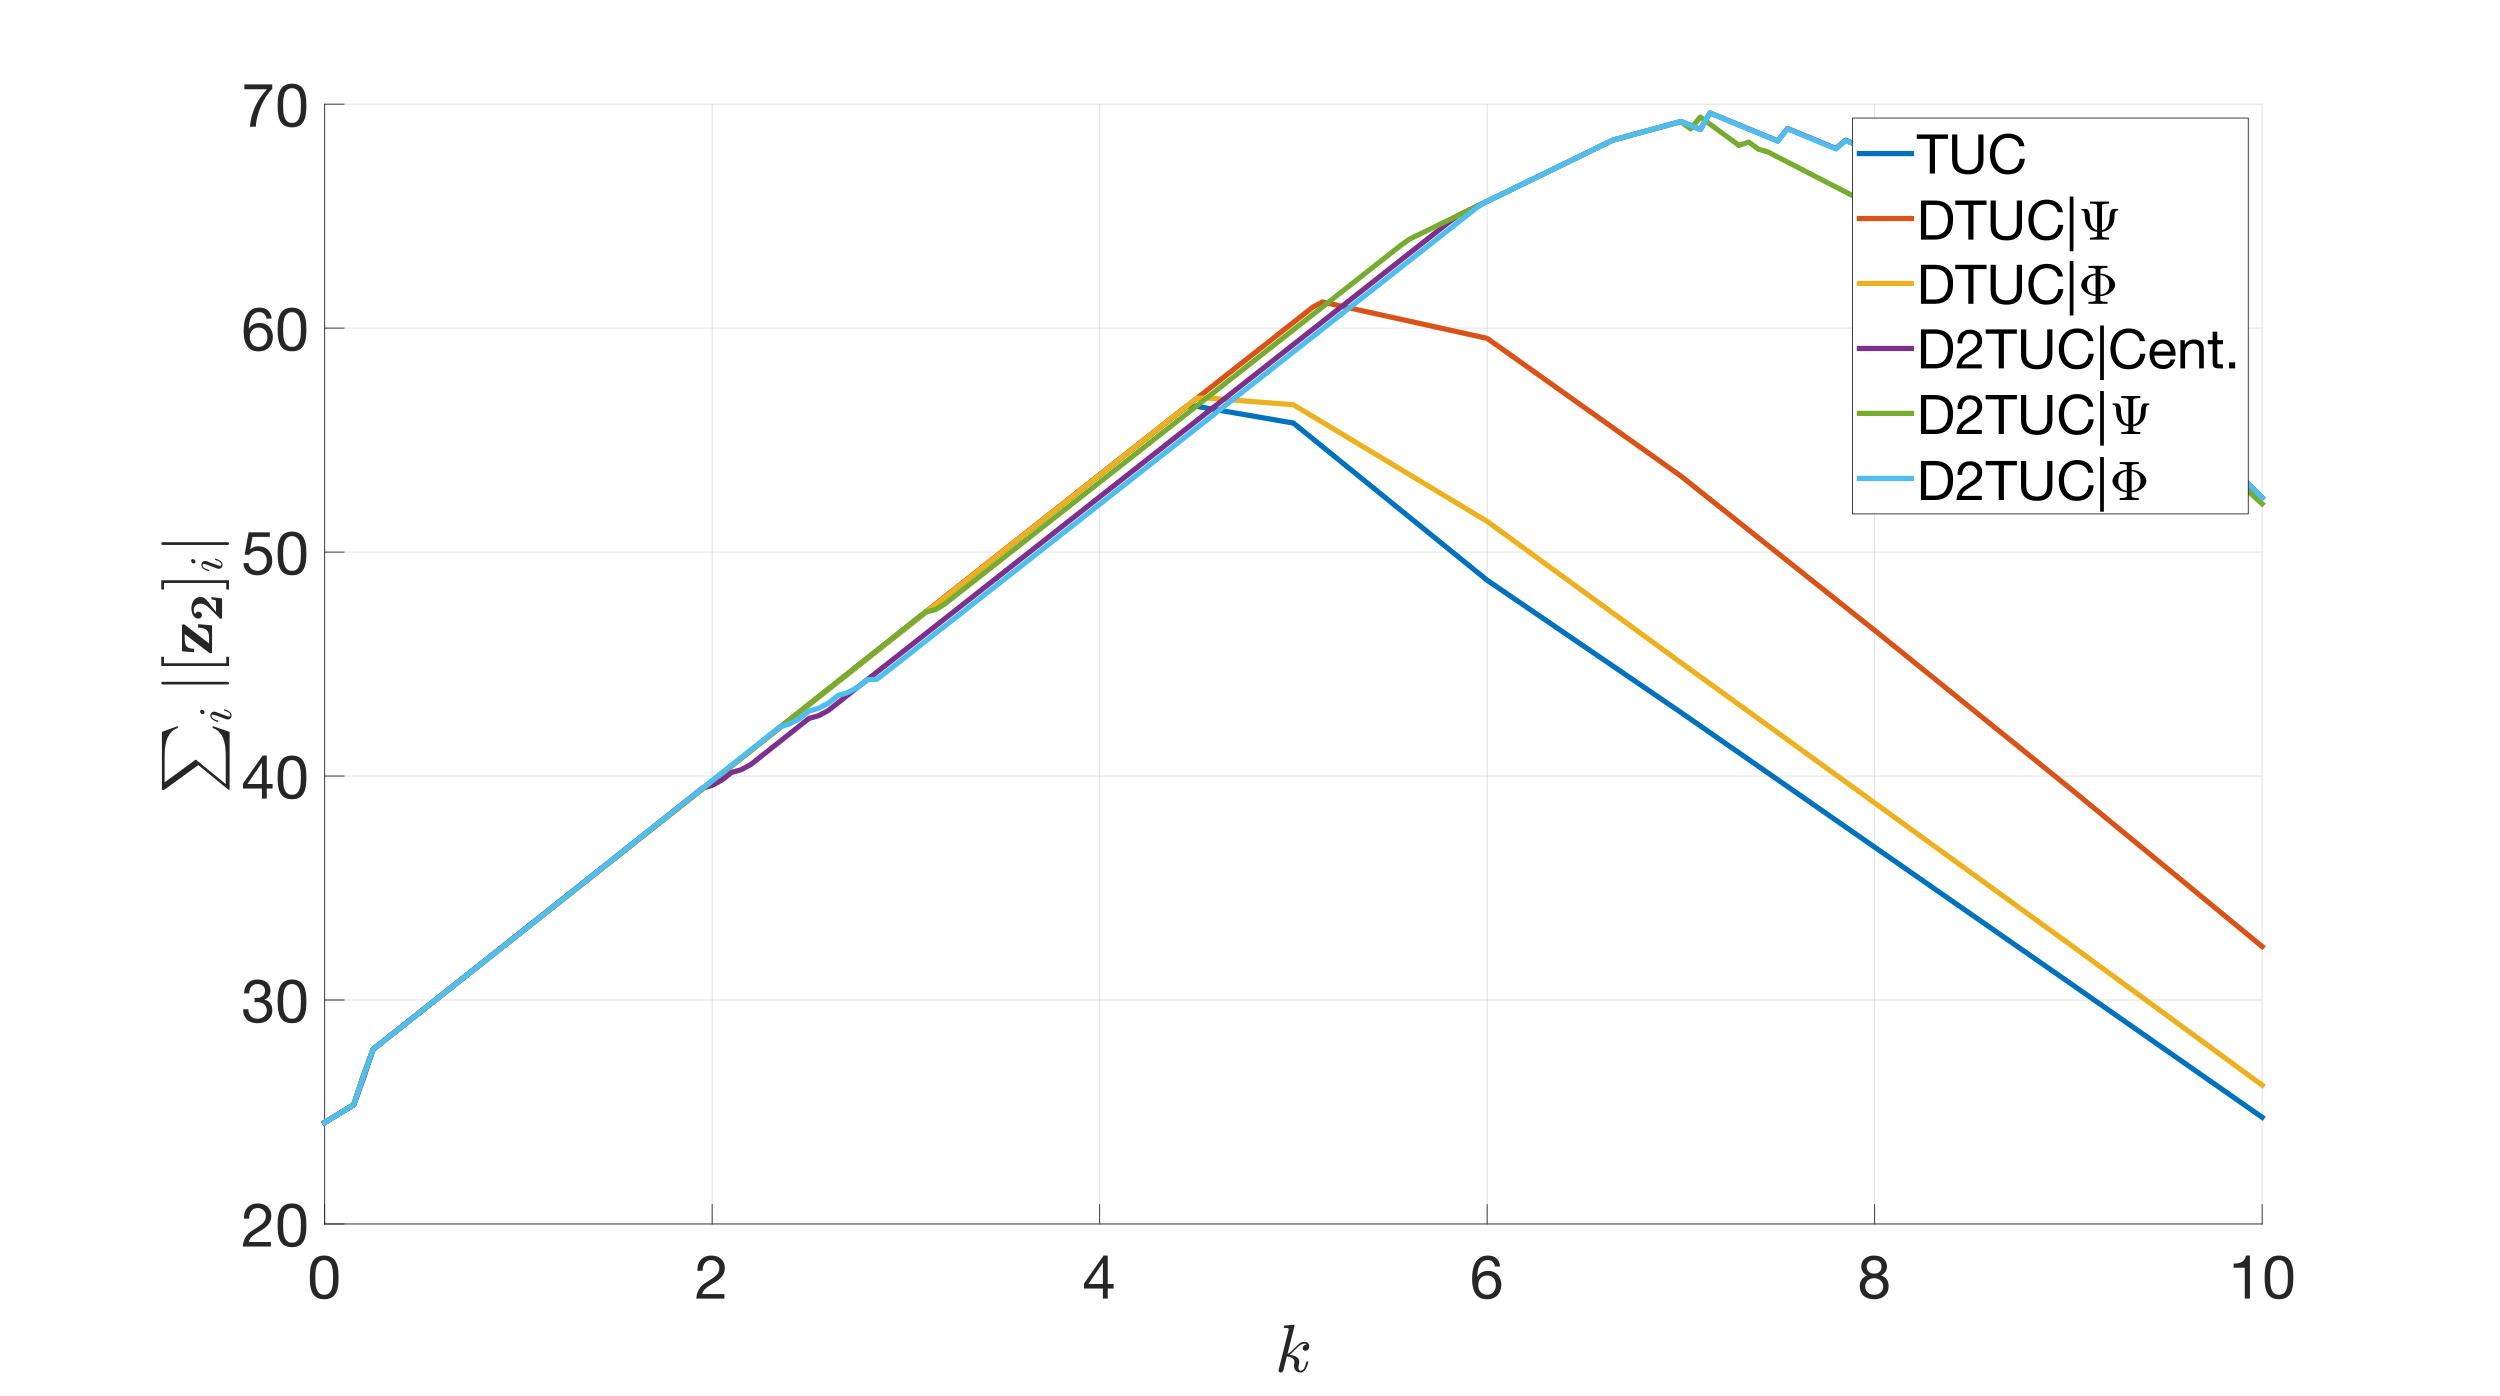 <?xml version="1.0"?>
<!DOCTYPE svg PUBLIC '-//W3C//DTD SVG 1.0//EN'
          'http://www.w3.org/TR/2001/REC-SVG-20010904/DTD/svg10.dtd'>
<svg xmlns:xlink="http://www.w3.org/1999/xlink" style="fill-opacity:1; color-rendering:auto; color-interpolation:auto; text-rendering:auto; stroke:black; stroke-linecap:square; stroke-miterlimit:10; shape-rendering:auto; stroke-opacity:1; fill:black; stroke-dasharray:none; font-weight:normal; stroke-width:1; font-family:'Dialog'; font-style:normal; stroke-linejoin:miter; font-size:12px; stroke-dashoffset:0; image-rendering:auto;" width="1440" height="804" xmlns="http://www.w3.org/2000/svg"
><rect width="100%" height="100%" fill="#333333" stroke="none"/><!--Generated by the Batik Graphics2D SVG Generator--><defs id="genericDefs"
  /><g
  ><defs id="defs1"
    ><clipPath clipPathUnits="userSpaceOnUse" id="clipPath1"
      ><path d="M0 0 L1440 0 L1440 804 L0 804 L0 0 Z"
      /></clipPath
    ></defs
    ><g style="fill:white; stroke:white;"
    ><rect x="0" y="0" width="1440" style="clip-path:url(#clipPath1); stroke:none;" height="804"
    /></g
    ><g style="fill:white; text-rendering:optimizeSpeed; color-rendering:optimizeSpeed; image-rendering:optimizeSpeed; shape-rendering:crispEdges; stroke:white; color-interpolation:sRGB;"
    ><rect x="0" width="1440" height="804" y="0" style="stroke:none;"
      /><path style="stroke:none;" d="M187 705 L1303 705 L1303 60 L187 60 Z"
    /></g
    ><g style="stroke-linecap:butt; fill-opacity:0.149; fill:rgb(38,38,38); text-rendering:geometricPrecision; image-rendering:optimizeQuality; color-rendering:optimizeQuality; stroke-linejoin:round; stroke:rgb(38,38,38); color-interpolation:linearRGB; stroke-width:0.5; stroke-opacity:0.149;"
    ><line y2="60" style="fill:none;" x1="187" x2="187" y1="705"
      /><line y2="60" style="fill:none;" x1="410.2" x2="410.2" y1="705"
      /><line y2="60" style="fill:none;" x1="633.4" x2="633.4" y1="705"
      /><line y2="60" style="fill:none;" x1="856.6" x2="856.6" y1="705"
      /><line y2="60" style="fill:none;" x1="1079.8" x2="1079.8" y1="705"
      /><line y2="60" style="fill:none;" x1="1303" x2="1303" y1="705"
      /><line y2="705" style="fill:none;" x1="1303" x2="187" y1="705"
      /><line y2="576" style="fill:none;" x1="1303" x2="187" y1="576"
      /><line y2="447" style="fill:none;" x1="1303" x2="187" y1="447"
      /><line y2="318" style="fill:none;" x1="1303" x2="187" y1="318"
      /><line y2="189" style="fill:none;" x1="1303" x2="187" y1="189"
      /><line y2="60" style="fill:none;" x1="1303" x2="187" y1="60"
      /><line x1="187" x2="1303" y1="705" style="stroke-linecap:square; fill-opacity:1; fill:none; stroke-opacity:1;" y2="705"
      /><line x1="187" x2="187" y1="705" style="stroke-linecap:square; fill-opacity:1; fill:none; stroke-opacity:1;" y2="693.84"
      /><line x1="410.2" x2="410.2" y1="705" style="stroke-linecap:square; fill-opacity:1; fill:none; stroke-opacity:1;" y2="693.84"
      /><line x1="633.4" x2="633.4" y1="705" style="stroke-linecap:square; fill-opacity:1; fill:none; stroke-opacity:1;" y2="693.84"
      /><line x1="856.6" x2="856.6" y1="705" style="stroke-linecap:square; fill-opacity:1; fill:none; stroke-opacity:1;" y2="693.84"
      /><line x1="1079.8" x2="1079.8" y1="705" style="stroke-linecap:square; fill-opacity:1; fill:none; stroke-opacity:1;" y2="693.84"
      /><line x1="1303" x2="1303" y1="705" style="stroke-linecap:square; fill-opacity:1; fill:none; stroke-opacity:1;" y2="693.84"
    /></g
    ><g transform="translate(187,714)" style="font-size:35px; fill:rgb(38,38,38); text-rendering:geometricPrecision; image-rendering:optimizeQuality; color-rendering:optimizeQuality; font-family:'Helvetica Neue'; stroke:rgb(38,38,38); color-interpolation:linearRGB;"
    ><path style="stroke:none;" d="M-5.38 21.785 Q-5.38 20.875 -5.362 19.773 Q-5.345 18.67 -5.188 17.567 Q-5.03 16.465 -4.732 15.415 Q-4.435 14.365 -3.857 13.578 Q-3.28 12.79 -2.405 12.3 Q-1.53 11.81 -0.27 11.81 Q0.99 11.81 1.865 12.3 Q2.74 12.79 3.317 13.578 Q3.895 14.365 4.192 15.415 Q4.49 16.465 4.647 17.567 Q4.805 18.67 4.822 19.773 Q4.84 20.875 4.84 21.785 Q4.84 23.185 4.753 24.918 Q4.665 26.65 4.192 28.172 Q3.72 29.695 2.67 30.745 Q1.62 31.795 -0.27 31.795 Q-2.16 31.795 -3.21 30.745 Q-4.26 29.695 -4.732 28.172 Q-5.205 26.65 -5.293 24.918 Q-5.38 23.185 -5.38 21.785 ZM-8.53 21.82 Q-8.53 23.185 -8.46 24.655 Q-8.39 26.125 -8.11 27.525 Q-7.83 28.925 -7.305 30.168 Q-6.78 31.41 -5.87 32.355 Q-4.96 33.3 -3.578 33.843 Q-2.195 34.385 -0.27 34.385 Q1.69 34.385 3.055 33.843 Q4.42 33.3 5.33 32.355 Q6.24 31.41 6.765 30.168 Q7.29 28.925 7.57 27.525 Q7.85 26.125 7.92 24.655 Q7.99 23.185 7.99 21.82 Q7.99 20.455 7.92 18.985 Q7.85 17.515 7.57 16.115 Q7.29 14.715 6.765 13.455 Q6.24 12.195 5.33 11.25 Q4.42 10.305 3.038 9.745 Q1.655 9.185 -0.27 9.185 Q-2.195 9.185 -3.578 9.745 Q-4.96 10.305 -5.87 11.25 Q-6.78 12.195 -7.305 13.455 Q-7.83 14.715 -8.11 16.115 Q-8.39 17.515 -8.46 18.985 Q-8.53 20.455 -8.53 21.82 Z"
    /></g
    ><g transform="translate(410.2,714)" style="font-size:35px; fill:rgb(38,38,38); text-rendering:geometricPrecision; image-rendering:optimizeQuality; color-rendering:optimizeQuality; font-family:'Helvetica Neue'; stroke:rgb(38,38,38); color-interpolation:linearRGB;"
    ><path style="stroke:none;" d="M-8.46 17.97 L-5.485 17.97 Q-5.52 16.85 -5.258 15.748 Q-4.995 14.645 -4.4 13.77 Q-3.805 12.895 -2.877 12.352 Q-1.95 11.81 -0.655 11.81 Q0.325 11.81 1.2 12.125 Q2.075 12.44 2.723 13.035 Q3.37 13.63 3.755 14.453 Q4.14 15.275 4.14 16.29 Q4.14 17.585 3.737 18.565 Q3.335 19.545 2.547 20.385 Q1.76 21.225 0.57 22.047 Q-0.62 22.87 -2.195 23.85 Q-3.49 24.62 -4.68 25.495 Q-5.87 26.37 -6.815 27.525 Q-7.76 28.68 -8.373 30.238 Q-8.985 31.795 -9.16 34 L7.045 34 L7.045 31.375 L-5.695 31.375 Q-5.485 30.22 -4.803 29.328 Q-4.12 28.435 -3.158 27.665 Q-2.195 26.895 -1.04 26.212 Q0.115 25.53 1.27 24.83 Q2.425 24.095 3.51 23.29 Q4.595 22.485 5.435 21.488 Q6.275 20.49 6.782 19.23 Q7.29 17.97 7.29 16.325 Q7.29 14.575 6.678 13.245 Q6.065 11.915 5.015 11.023 Q3.965 10.13 2.547 9.658 Q1.13 9.185 -0.48 9.185 Q-2.44 9.185 -3.98 9.85 Q-5.52 10.515 -6.553 11.688 Q-7.585 12.86 -8.075 14.47 Q-8.565 16.08 -8.46 17.97 Z"
    /></g
    ><g transform="translate(633.4,714)" style="font-size:35px; fill:rgb(38,38,38); text-rendering:geometricPrecision; image-rendering:optimizeQuality; color-rendering:optimizeQuality; font-family:'Helvetica Neue'; stroke:rgb(38,38,38); color-interpolation:linearRGB;"
    ><path style="stroke:none;" d="M1.865 25.565 L-6.465 25.565 L1.795 13.42 L1.865 13.42 ZM4.665 25.565 L4.665 9.185 L2.285 9.185 L-9.02 25.32 L-9.02 28.19 L1.865 28.19 L1.865 34 L4.665 34 L4.665 28.19 L8.025 28.19 L8.025 25.565 Z"
    /></g
    ><g transform="translate(856.6,714)" style="font-size:35px; fill:rgb(38,38,38); text-rendering:geometricPrecision; image-rendering:optimizeQuality; color-rendering:optimizeQuality; font-family:'Helvetica Neue'; stroke:rgb(38,38,38); color-interpolation:linearRGB;"
    ><path style="stroke:none;" d="M4.49 15.52 L7.465 15.52 Q7.185 12.44 5.365 10.812 Q3.545 9.185 0.465 9.185 Q-2.195 9.185 -3.945 10.305 Q-5.695 11.425 -6.745 13.28 Q-7.795 15.135 -8.232 17.532 Q-8.67 19.93 -8.67 22.485 Q-8.67 24.445 -8.373 26.545 Q-8.075 28.645 -7.165 30.395 Q-6.255 32.145 -4.575 33.265 Q-2.895 34.385 -0.13 34.385 Q2.215 34.385 3.808 33.597 Q5.4 32.81 6.362 31.602 Q7.325 30.395 7.745 28.925 Q8.165 27.455 8.165 26.09 Q8.165 24.375 7.64 22.905 Q7.115 21.435 6.152 20.35 Q5.19 19.265 3.772 18.652 Q2.355 18.04 0.57 18.04 Q-1.46 18.04 -3.018 18.81 Q-4.575 19.58 -5.625 21.295 L-5.695 21.225 Q-5.66 19.79 -5.415 18.145 Q-5.17 16.5 -4.522 15.082 Q-3.875 13.665 -2.72 12.738 Q-1.565 11.81 0.325 11.81 Q2.11 11.81 3.195 12.825 Q4.28 13.84 4.49 15.52 ZM0.01 20.665 Q1.27 20.665 2.215 21.12 Q3.16 21.575 3.79 22.328 Q4.42 23.08 4.718 24.113 Q5.015 25.145 5.015 26.3 Q5.015 27.385 4.683 28.383 Q4.35 29.38 3.72 30.15 Q3.09 30.92 2.163 31.358 Q1.235 31.795 0.01 31.795 Q-1.215 31.795 -2.178 31.358 Q-3.14 30.92 -3.788 30.185 Q-4.435 29.45 -4.785 28.435 Q-5.135 27.42 -5.135 26.265 Q-5.135 25.11 -4.803 24.078 Q-4.47 23.045 -3.805 22.293 Q-3.14 21.54 -2.195 21.102 Q-1.25 20.665 0.01 20.665 Z"
    /></g
    ><g transform="translate(1079.8,714)" style="font-size:35px; fill:rgb(38,38,38); text-rendering:geometricPrecision; image-rendering:optimizeQuality; color-rendering:optimizeQuality; font-family:'Helvetica Neue'; stroke:rgb(38,38,38); color-interpolation:linearRGB;"
    ><path style="stroke:none;" d="M-4.575 15.625 Q-4.575 14.68 -4.225 13.98 Q-3.875 13.28 -3.297 12.79 Q-2.72 12.3 -1.915 12.055 Q-1.11 11.81 -0.235 11.81 Q1.585 11.81 2.757 12.773 Q3.93 13.735 3.93 15.625 Q3.93 17.515 2.775 18.565 Q1.62 19.615 -0.165 19.615 Q-1.075 19.615 -1.88 19.37 Q-2.685 19.125 -3.28 18.635 Q-3.875 18.145 -4.225 17.392 Q-4.575 16.64 -4.575 15.625 ZM-7.725 15.52 Q-7.725 17.2 -6.78 18.617 Q-5.835 20.035 -4.26 20.665 Q-6.36 21.4 -7.48 23.027 Q-8.6 24.655 -8.6 26.86 Q-8.6 28.75 -7.952 30.168 Q-7.305 31.585 -6.168 32.53 Q-5.03 33.475 -3.49 33.93 Q-1.95 34.385 -0.165 34.385 Q1.55 34.385 3.055 33.895 Q4.56 33.405 5.662 32.443 Q6.765 31.48 7.412 30.08 Q8.06 28.68 8.06 26.86 Q8.06 24.55 6.975 22.957 Q5.89 21.365 3.65 20.665 Q5.225 19.965 6.152 18.582 Q7.08 17.2 7.08 15.52 Q7.08 14.33 6.66 13.193 Q6.24 12.055 5.348 11.162 Q4.455 10.27 3.02 9.727 Q1.585 9.185 -0.445 9.185 Q-1.88 9.185 -3.192 9.605 Q-4.505 10.025 -5.52 10.83 Q-6.535 11.635 -7.13 12.807 Q-7.725 13.98 -7.725 15.52 ZM-5.45 27 Q-5.45 25.915 -5.048 25.04 Q-4.645 24.165 -3.928 23.535 Q-3.21 22.905 -2.248 22.573 Q-1.285 22.24 -0.2 22.24 Q0.85 22.24 1.778 22.608 Q2.705 22.975 3.405 23.605 Q4.105 24.235 4.508 25.093 Q4.91 25.95 4.91 26.965 Q4.91 28.015 4.543 28.89 Q4.175 29.765 3.493 30.413 Q2.81 31.06 1.883 31.427 Q0.955 31.795 -0.165 31.795 Q-2.475 31.795 -3.962 30.517 Q-5.45 29.24 -5.45 27 Z"
    /></g
    ><g transform="translate(1303,714)" style="font-size:35px; fill:rgb(38,38,38); text-rendering:geometricPrecision; image-rendering:optimizeQuality; color-rendering:optimizeQuality; font-family:'Helvetica Neue'; stroke:rgb(38,38,38); color-interpolation:linearRGB;"
    ><path style="stroke:none;" d="M-7.04 34 L-7.04 9.185 L-9.315 9.185 Q-9.56 10.585 -10.225 11.495 Q-10.89 12.405 -11.852 12.93 Q-12.815 13.455 -14.005 13.648 Q-15.195 13.84 -16.455 13.84 L-16.455 16.22 L-10.015 16.22 L-10.015 34 ZM4.58 21.785 Q4.58 20.875 4.598 19.773 Q4.615 18.67 4.772 17.567 Q4.93 16.465 5.228 15.415 Q5.525 14.365 6.103 13.578 Q6.68 12.79 7.555 12.3 Q8.43 11.81 9.69 11.81 Q10.95 11.81 11.825 12.3 Q12.7 12.79 13.277 13.578 Q13.855 14.365 14.152 15.415 Q14.45 16.465 14.607 17.567 Q14.765 18.67 14.783 19.773 Q14.8 20.875 14.8 21.785 Q14.8 23.185 14.713 24.918 Q14.625 26.65 14.152 28.172 Q13.68 29.695 12.63 30.745 Q11.58 31.795 9.69 31.795 Q7.8 31.795 6.75 30.745 Q5.7 29.695 5.228 28.172 Q4.755 26.65 4.668 24.918 Q4.58 23.185 4.58 21.785 ZM1.43 21.82 Q1.43 23.185 1.5 24.655 Q1.57 26.125 1.85 27.525 Q2.13 28.925 2.655 30.168 Q3.18 31.41 4.09 32.355 Q5 33.3 6.383 33.843 Q7.765 34.385 9.69 34.385 Q11.65 34.385 13.015 33.843 Q14.38 33.3 15.29 32.355 Q16.2 31.41 16.725 30.168 Q17.25 28.925 17.53 27.525 Q17.81 26.125 17.88 24.655 Q17.95 23.185 17.95 21.82 Q17.95 20.455 17.88 18.985 Q17.81 17.515 17.53 16.115 Q17.25 14.715 16.725 13.455 Q16.2 12.195 15.29 11.25 Q14.38 10.305 12.998 9.745 Q11.615 9.185 9.69 9.185 Q7.765 9.185 6.383 9.745 Q5 10.305 4.09 11.25 Q3.18 12.195 2.655 13.455 Q2.13 14.715 1.85 16.115 Q1.57 17.515 1.5 18.985 Q1.43 20.455 1.43 21.82 Z"
    /></g
    ><g transform="translate(745,757.8)" style="font-size:38.5px; fill:rgb(38,38,38); text-rendering:geometricPrecision; image-rendering:optimizeQuality; color-rendering:optimizeQuality; font-family:'mwa_cmmi10'; stroke:rgb(38,38,38); color-interpolation:linearRGB;"
    ><path style="stroke:none;" d="M-8.55 31.637 Q-8.55 31.402 -8.518 31.293 L-2.862 8.746 Q-2.706 8.074 -2.675 7.699 Q-2.675 7.074 -5.206 7.074 Q-5.596 7.074 -5.596 6.559 Q-5.581 6.465 -5.51 6.215 Q-5.44 5.965 -5.339 5.832 Q-5.237 5.699 -5.05 5.699 L0.201 5.277 L0.326 5.277 Q0.326 5.324 0.458 5.387 Q0.591 5.449 0.607 5.465 Q0.685 5.668 0.685 5.777 L-3.409 22.074 Q-2.003 21.48 0.138 19.262 Q2.279 17.043 3.49 16.074 Q4.7 15.105 6.529 15.105 Q7.622 15.105 8.38 15.848 Q9.138 16.59 9.138 17.684 Q9.138 18.355 8.857 18.941 Q8.575 19.527 8.06 19.887 Q7.544 20.246 6.857 20.246 Q6.232 20.246 5.802 19.855 Q5.372 19.465 5.372 18.84 Q5.372 17.902 6.029 17.27 Q6.685 16.637 7.622 16.637 Q7.232 16.121 6.45 16.121 Q5.294 16.121 4.216 16.785 Q3.138 17.449 1.896 18.699 Q0.654 19.949 -0.378 20.98 Q-1.409 22.012 -2.284 22.559 Q0.013 22.824 1.708 23.762 Q3.404 24.699 3.404 26.652 Q3.404 27.043 3.247 27.652 Q2.919 29.121 2.919 29.996 Q2.919 31.746 4.107 31.746 Q5.529 31.746 6.255 30.207 Q6.982 28.668 7.466 26.605 Q7.544 26.387 7.794 26.387 L8.247 26.387 Q8.404 26.387 8.505 26.48 Q8.607 26.574 8.607 26.715 Q8.607 26.762 8.575 26.84 Q7.107 32.777 4.029 32.777 Q2.935 32.777 2.083 32.262 Q1.232 31.746 0.779 30.863 Q0.326 29.98 0.326 28.871 Q0.326 28.246 0.497 27.574 Q0.607 27.121 0.607 26.715 Q0.607 25.215 -0.729 24.434 Q-2.065 23.652 -3.768 23.48 L-5.753 31.449 Q-5.909 32.027 -6.346 32.402 Q-6.784 32.777 -7.346 32.777 Q-7.846 32.777 -8.198 32.441 Q-8.55 32.105 -8.55 31.637 Z"
    /></g
    ><g style="fill:rgb(38,38,38); text-rendering:geometricPrecision; image-rendering:optimizeQuality; color-rendering:optimizeQuality; stroke-linejoin:round; stroke:rgb(38,38,38); color-interpolation:linearRGB; stroke-width:0.5;"
    ><line y2="60" style="fill:none;" x1="187" x2="187" y1="705"
      /><line y2="705" style="fill:none;" x1="187" x2="198.16" y1="705"
      /><line y2="576" style="fill:none;" x1="187" x2="198.16" y1="576"
      /><line y2="447" style="fill:none;" x1="187" x2="198.16" y1="447"
      /><line y2="318" style="fill:none;" x1="187" x2="198.16" y1="318"
      /><line y2="189" style="fill:none;" x1="187" x2="198.16" y1="189"
      /><line y2="60" style="fill:none;" x1="187" x2="198.16" y1="60"
    /></g
    ><g transform="translate(178,705)" style="font-size:35px; fill:rgb(38,38,38); text-rendering:geometricPrecision; image-rendering:optimizeQuality; color-rendering:optimizeQuality; font-family:'Helvetica Neue'; stroke:rgb(38,38,38); color-interpolation:linearRGB;"
    ><path style="stroke:none;" d="M-37.46 -3.03 L-34.485 -3.03 Q-34.52 -4.15 -34.258 -5.253 Q-33.995 -6.355 -33.4 -7.23 Q-32.805 -8.105 -31.878 -8.648 Q-30.95 -9.19 -29.655 -9.19 Q-28.675 -9.19 -27.8 -8.875 Q-26.925 -8.56 -26.277 -7.965 Q-25.63 -7.37 -25.245 -6.548 Q-24.86 -5.725 -24.86 -4.71 Q-24.86 -3.415 -25.262 -2.435 Q-25.665 -1.455 -26.453 -0.615 Q-27.24 0.225 -28.43 1.048 Q-29.62 1.87 -31.195 2.85 Q-32.49 3.62 -33.68 4.495 Q-34.87 5.37 -35.815 6.525 Q-36.76 7.68 -37.373 9.238 Q-37.985 10.795 -38.16 13 L-21.955 13 L-21.955 10.375 L-34.695 10.375 Q-34.485 9.22 -33.803 8.328 Q-33.12 7.435 -32.157 6.665 Q-31.195 5.895 -30.04 5.213 Q-28.885 4.53 -27.73 3.83 Q-26.575 3.095 -25.49 2.29 Q-24.405 1.485 -23.565 0.487 Q-22.725 -0.51 -22.218 -1.77 Q-21.71 -3.03 -21.71 -4.675 Q-21.71 -6.425 -22.323 -7.755 Q-22.935 -9.085 -23.985 -9.977 Q-25.035 -10.87 -26.453 -11.342 Q-27.87 -11.815 -29.48 -11.815 Q-31.44 -11.815 -32.98 -11.15 Q-34.52 -10.485 -35.553 -9.312 Q-36.585 -8.14 -37.075 -6.53 Q-37.565 -4.92 -37.46 -3.03 ZM-14.92 0.785 Q-14.92 -0.125 -14.902 -1.228 Q-14.885 -2.33 -14.727 -3.433 Q-14.57 -4.535 -14.273 -5.585 Q-13.975 -6.635 -13.398 -7.423 Q-12.82 -8.21 -11.945 -8.7 Q-11.07 -9.19 -9.81 -9.19 Q-8.55 -9.19 -7.675 -8.7 Q-6.8 -8.21 -6.223 -7.423 Q-5.645 -6.635 -5.348 -5.585 Q-5.05 -4.535 -4.893 -3.433 Q-4.735 -2.33 -4.718 -1.228 Q-4.7 -0.125 -4.7 0.785 Q-4.7 2.185 -4.787 3.917 Q-4.875 5.65 -5.348 7.173 Q-5.82 8.695 -6.87 9.745 Q-7.92 10.795 -9.81 10.795 Q-11.7 10.795 -12.75 9.745 Q-13.8 8.695 -14.273 7.173 Q-14.745 5.65 -14.832 3.917 Q-14.92 2.185 -14.92 0.785 ZM-18.07 0.82 Q-18.07 2.185 -18 3.655 Q-17.93 5.125 -17.65 6.525 Q-17.37 7.925 -16.845 9.168 Q-16.32 10.41 -15.41 11.355 Q-14.5 12.3 -13.117 12.842 Q-11.735 13.385 -9.81 13.385 Q-7.85 13.385 -6.485 12.842 Q-5.12 12.3 -4.21 11.355 Q-3.3 10.41 -2.775 9.168 Q-2.25 7.925 -1.97 6.525 Q-1.69 5.125 -1.62 3.655 Q-1.55 2.185 -1.55 0.82 Q-1.55 -0.545 -1.62 -2.015 Q-1.69 -3.485 -1.97 -4.885 Q-2.25 -6.285 -2.775 -7.545 Q-3.3 -8.805 -4.21 -9.75 Q-5.12 -10.695 -6.503 -11.255 Q-7.885 -11.815 -9.81 -11.815 Q-11.735 -11.815 -13.117 -11.255 Q-14.5 -10.695 -15.41 -9.75 Q-16.32 -8.805 -16.845 -7.545 Q-17.37 -6.285 -17.65 -4.885 Q-17.93 -3.485 -18 -2.015 Q-18.07 -0.545 -18.07 0.82 Z"
    /></g
    ><g transform="translate(178,576)" style="font-size:35px; fill:rgb(38,38,38); text-rendering:geometricPrecision; image-rendering:optimizeQuality; color-rendering:optimizeQuality; font-family:'Helvetica Neue'; stroke:rgb(38,38,38); color-interpolation:linearRGB;"
    ><path style="stroke:none;" d="M-31.37 -1.175 L-31.37 1.345 Q-30.53 1.24 -29.585 1.24 Q-28.465 1.24 -27.503 1.538 Q-26.54 1.835 -25.84 2.447 Q-25.14 3.06 -24.72 3.953 Q-24.3 4.845 -24.3 6 Q-24.3 7.12 -24.738 8.012 Q-25.175 8.905 -25.91 9.518 Q-26.645 10.13 -27.625 10.463 Q-28.605 10.795 -29.69 10.795 Q-32.245 10.795 -33.575 9.273 Q-34.905 7.75 -34.975 5.335 L-37.95 5.335 Q-37.985 7.26 -37.407 8.765 Q-36.83 10.27 -35.745 11.303 Q-34.66 12.335 -33.12 12.86 Q-31.58 13.385 -29.69 13.385 Q-27.94 13.385 -26.383 12.912 Q-24.825 12.44 -23.67 11.495 Q-22.515 10.55 -21.832 9.133 Q-21.15 7.715 -21.15 5.86 Q-21.15 3.62 -22.253 1.975 Q-23.355 0.33 -25.63 -0.16 L-25.63 -0.23 Q-24.16 -0.895 -23.18 -2.19 Q-22.2 -3.485 -22.2 -5.165 Q-22.2 -6.88 -22.777 -8.14 Q-23.355 -9.4 -24.37 -10.205 Q-25.385 -11.01 -26.767 -11.412 Q-28.15 -11.815 -29.76 -11.815 Q-31.615 -11.815 -33.032 -11.22 Q-34.45 -10.625 -35.395 -9.575 Q-36.34 -8.525 -36.847 -7.055 Q-37.355 -5.585 -37.425 -3.8 L-34.45 -3.8 Q-34.45 -4.885 -34.17 -5.865 Q-33.89 -6.845 -33.312 -7.58 Q-32.735 -8.315 -31.843 -8.752 Q-30.95 -9.19 -29.76 -9.19 Q-27.87 -9.19 -26.61 -8.193 Q-25.35 -7.195 -25.35 -5.2 Q-25.35 -4.22 -25.735 -3.45 Q-26.12 -2.68 -26.767 -2.172 Q-27.415 -1.665 -28.273 -1.403 Q-29.13 -1.14 -30.075 -1.14 L-30.705 -1.14 Q-30.88 -1.14 -31.055 -1.14 Q-31.195 -1.14 -31.37 -1.175 ZM-14.92 0.785 Q-14.92 -0.125 -14.902 -1.228 Q-14.885 -2.33 -14.727 -3.433 Q-14.57 -4.535 -14.273 -5.585 Q-13.975 -6.635 -13.398 -7.423 Q-12.82 -8.21 -11.945 -8.7 Q-11.07 -9.19 -9.81 -9.19 Q-8.55 -9.19 -7.675 -8.7 Q-6.8 -8.21 -6.223 -7.423 Q-5.645 -6.635 -5.348 -5.585 Q-5.05 -4.535 -4.893 -3.433 Q-4.735 -2.33 -4.718 -1.228 Q-4.7 -0.125 -4.7 0.785 Q-4.7 2.185 -4.787 3.917 Q-4.875 5.65 -5.348 7.173 Q-5.82 8.695 -6.87 9.745 Q-7.92 10.795 -9.81 10.795 Q-11.7 10.795 -12.75 9.745 Q-13.8 8.695 -14.273 7.173 Q-14.745 5.65 -14.832 3.917 Q-14.92 2.185 -14.92 0.785 ZM-18.07 0.82 Q-18.07 2.185 -18 3.655 Q-17.93 5.125 -17.65 6.525 Q-17.37 7.925 -16.845 9.168 Q-16.32 10.41 -15.41 11.355 Q-14.5 12.3 -13.117 12.842 Q-11.735 13.385 -9.81 13.385 Q-7.85 13.385 -6.485 12.842 Q-5.12 12.3 -4.21 11.355 Q-3.3 10.41 -2.775 9.168 Q-2.25 7.925 -1.97 6.525 Q-1.69 5.125 -1.62 3.655 Q-1.55 2.185 -1.55 0.82 Q-1.55 -0.545 -1.62 -2.015 Q-1.69 -3.485 -1.97 -4.885 Q-2.25 -6.285 -2.775 -7.545 Q-3.3 -8.805 -4.21 -9.75 Q-5.12 -10.695 -6.503 -11.255 Q-7.885 -11.815 -9.81 -11.815 Q-11.735 -11.815 -13.117 -11.255 Q-14.5 -10.695 -15.41 -9.75 Q-16.32 -8.805 -16.845 -7.545 Q-17.37 -6.285 -17.65 -4.885 Q-17.93 -3.485 -18 -2.015 Q-18.07 -0.545 -18.07 0.82 Z"
    /></g
    ><g transform="translate(178,447)" style="font-size:35px; fill:rgb(38,38,38); text-rendering:geometricPrecision; image-rendering:optimizeQuality; color-rendering:optimizeQuality; font-family:'Helvetica Neue'; stroke:rgb(38,38,38); color-interpolation:linearRGB;"
    ><path style="stroke:none;" d="M-27.135 4.565 L-35.465 4.565 L-27.205 -7.58 L-27.135 -7.58 ZM-24.335 4.565 L-24.335 -11.815 L-26.715 -11.815 L-38.02 4.32 L-38.02 7.19 L-27.135 7.19 L-27.135 13 L-24.335 13 L-24.335 7.19 L-20.975 7.19 L-20.975 4.565 ZM-14.92 0.785 Q-14.92 -0.125 -14.902 -1.228 Q-14.885 -2.33 -14.727 -3.433 Q-14.57 -4.535 -14.273 -5.585 Q-13.975 -6.635 -13.398 -7.423 Q-12.82 -8.21 -11.945 -8.7 Q-11.07 -9.19 -9.81 -9.19 Q-8.55 -9.19 -7.675 -8.7 Q-6.8 -8.21 -6.223 -7.423 Q-5.645 -6.635 -5.348 -5.585 Q-5.05 -4.535 -4.893 -3.433 Q-4.735 -2.33 -4.718 -1.228 Q-4.7 -0.125 -4.7 0.785 Q-4.7 2.185 -4.787 3.917 Q-4.875 5.65 -5.348 7.173 Q-5.82 8.695 -6.87 9.745 Q-7.92 10.795 -9.81 10.795 Q-11.7 10.795 -12.75 9.745 Q-13.8 8.695 -14.273 7.173 Q-14.745 5.65 -14.832 3.917 Q-14.92 2.185 -14.92 0.785 ZM-18.07 0.82 Q-18.07 2.185 -18 3.655 Q-17.93 5.125 -17.65 6.525 Q-17.37 7.925 -16.845 9.168 Q-16.32 10.41 -15.41 11.355 Q-14.5 12.3 -13.117 12.842 Q-11.735 13.385 -9.81 13.385 Q-7.85 13.385 -6.485 12.842 Q-5.12 12.3 -4.21 11.355 Q-3.3 10.41 -2.775 9.168 Q-2.25 7.925 -1.97 6.525 Q-1.69 5.125 -1.62 3.655 Q-1.55 2.185 -1.55 0.82 Q-1.55 -0.545 -1.62 -2.015 Q-1.69 -3.485 -1.97 -4.885 Q-2.25 -6.285 -2.775 -7.545 Q-3.3 -8.805 -4.21 -9.75 Q-5.12 -10.695 -6.503 -11.255 Q-7.885 -11.815 -9.81 -11.815 Q-11.735 -11.815 -13.117 -11.255 Q-14.5 -10.695 -15.41 -9.75 Q-16.32 -8.805 -16.845 -7.545 Q-17.37 -6.285 -17.65 -4.885 Q-17.93 -3.485 -18 -2.015 Q-18.07 -0.545 -18.07 0.82 Z"
    /></g
    ><g transform="translate(178,318)" style="font-size:35px; fill:rgb(38,38,38); text-rendering:geometricPrecision; image-rendering:optimizeQuality; color-rendering:optimizeQuality; font-family:'Helvetica Neue'; stroke:rgb(38,38,38); color-interpolation:linearRGB;"
    ><path style="stroke:none;" d="M-22.55 -8.77 L-22.55 -11.395 L-34.8 -11.395 L-37.11 1.485 L-34.555 1.625 Q-33.68 0.575 -32.542 -0.072 Q-31.405 -0.72 -29.935 -0.72 Q-28.675 -0.72 -27.642 -0.3 Q-26.61 0.12 -25.875 0.873 Q-25.14 1.625 -24.738 2.658 Q-24.335 3.69 -24.335 4.915 Q-24.335 6.385 -24.755 7.487 Q-25.175 8.59 -25.892 9.325 Q-26.61 10.06 -27.573 10.428 Q-28.535 10.795 -29.585 10.795 Q-30.705 10.795 -31.633 10.463 Q-32.56 10.13 -33.242 9.518 Q-33.925 8.905 -34.328 8.082 Q-34.73 7.26 -34.8 6.315 L-37.775 6.315 Q-37.74 7.995 -37.11 9.325 Q-36.48 10.655 -35.395 11.547 Q-34.31 12.44 -32.892 12.912 Q-31.475 13.385 -29.865 13.385 Q-27.695 13.385 -26.067 12.703 Q-24.44 12.02 -23.355 10.865 Q-22.27 9.71 -21.727 8.223 Q-21.185 6.735 -21.185 5.16 Q-21.185 3.025 -21.815 1.433 Q-22.445 -0.16 -23.53 -1.228 Q-24.615 -2.295 -26.085 -2.82 Q-27.555 -3.345 -29.2 -3.345 Q-30.46 -3.345 -31.738 -2.908 Q-33.015 -2.47 -33.82 -1.56 L-33.89 -1.63 L-32.56 -8.77 ZM-14.92 0.785 Q-14.92 -0.125 -14.902 -1.228 Q-14.885 -2.33 -14.727 -3.433 Q-14.57 -4.535 -14.273 -5.585 Q-13.975 -6.635 -13.398 -7.423 Q-12.82 -8.21 -11.945 -8.7 Q-11.07 -9.19 -9.81 -9.19 Q-8.55 -9.19 -7.675 -8.7 Q-6.8 -8.21 -6.223 -7.423 Q-5.645 -6.635 -5.348 -5.585 Q-5.05 -4.535 -4.893 -3.433 Q-4.735 -2.33 -4.718 -1.228 Q-4.7 -0.125 -4.7 0.785 Q-4.7 2.185 -4.787 3.917 Q-4.875 5.65 -5.348 7.173 Q-5.82 8.695 -6.87 9.745 Q-7.92 10.795 -9.81 10.795 Q-11.7 10.795 -12.75 9.745 Q-13.8 8.695 -14.273 7.173 Q-14.745 5.65 -14.832 3.917 Q-14.92 2.185 -14.92 0.785 ZM-18.07 0.82 Q-18.07 2.185 -18 3.655 Q-17.93 5.125 -17.65 6.525 Q-17.37 7.925 -16.845 9.168 Q-16.32 10.41 -15.41 11.355 Q-14.5 12.3 -13.117 12.842 Q-11.735 13.385 -9.81 13.385 Q-7.85 13.385 -6.485 12.842 Q-5.12 12.3 -4.21 11.355 Q-3.3 10.41 -2.775 9.168 Q-2.25 7.925 -1.97 6.525 Q-1.69 5.125 -1.62 3.655 Q-1.55 2.185 -1.55 0.82 Q-1.55 -0.545 -1.62 -2.015 Q-1.69 -3.485 -1.97 -4.885 Q-2.25 -6.285 -2.775 -7.545 Q-3.3 -8.805 -4.21 -9.75 Q-5.12 -10.695 -6.503 -11.255 Q-7.885 -11.815 -9.81 -11.815 Q-11.735 -11.815 -13.117 -11.255 Q-14.5 -10.695 -15.41 -9.75 Q-16.32 -8.805 -16.845 -7.545 Q-17.37 -6.285 -17.65 -4.885 Q-17.93 -3.485 -18 -2.015 Q-18.07 -0.545 -18.07 0.82 Z"
    /></g
    ><g transform="translate(178,189)" style="font-size:35px; fill:rgb(38,38,38); text-rendering:geometricPrecision; image-rendering:optimizeQuality; color-rendering:optimizeQuality; font-family:'Helvetica Neue'; stroke:rgb(38,38,38); color-interpolation:linearRGB;"
    ><path style="stroke:none;" d="M-24.51 -5.48 L-21.535 -5.48 Q-21.815 -8.56 -23.635 -10.188 Q-25.455 -11.815 -28.535 -11.815 Q-31.195 -11.815 -32.945 -10.695 Q-34.695 -9.575 -35.745 -7.72 Q-36.795 -5.865 -37.233 -3.467 Q-37.67 -1.07 -37.67 1.485 Q-37.67 3.445 -37.373 5.545 Q-37.075 7.645 -36.165 9.395 Q-35.255 11.145 -33.575 12.265 Q-31.895 13.385 -29.13 13.385 Q-26.785 13.385 -25.192 12.598 Q-23.6 11.81 -22.637 10.602 Q-21.675 9.395 -21.255 7.925 Q-20.835 6.455 -20.835 5.09 Q-20.835 3.375 -21.36 1.905 Q-21.885 0.435 -22.848 -0.65 Q-23.81 -1.735 -25.227 -2.348 Q-26.645 -2.96 -28.43 -2.96 Q-30.46 -2.96 -32.017 -2.19 Q-33.575 -1.42 -34.625 0.295 L-34.695 0.225 Q-34.66 -1.21 -34.415 -2.855 Q-34.17 -4.5 -33.523 -5.918 Q-32.875 -7.335 -31.72 -8.262 Q-30.565 -9.19 -28.675 -9.19 Q-26.89 -9.19 -25.805 -8.175 Q-24.72 -7.16 -24.51 -5.48 ZM-28.99 -0.335 Q-27.73 -0.335 -26.785 0.12 Q-25.84 0.575 -25.21 1.327 Q-24.58 2.08 -24.282 3.112 Q-23.985 4.145 -23.985 5.3 Q-23.985 6.385 -24.317 7.383 Q-24.65 8.38 -25.28 9.15 Q-25.91 9.92 -26.837 10.357 Q-27.765 10.795 -28.99 10.795 Q-30.215 10.795 -31.177 10.357 Q-32.14 9.92 -32.788 9.185 Q-33.435 8.45 -33.785 7.435 Q-34.135 6.42 -34.135 5.265 Q-34.135 4.11 -33.803 3.078 Q-33.47 2.045 -32.805 1.292 Q-32.14 0.54 -31.195 0.102 Q-30.25 -0.335 -28.99 -0.335 ZM-14.92 0.785 Q-14.92 -0.125 -14.902 -1.228 Q-14.885 -2.33 -14.727 -3.433 Q-14.57 -4.535 -14.273 -5.585 Q-13.975 -6.635 -13.398 -7.423 Q-12.82 -8.21 -11.945 -8.7 Q-11.07 -9.19 -9.81 -9.19 Q-8.55 -9.19 -7.675 -8.7 Q-6.8 -8.21 -6.223 -7.423 Q-5.645 -6.635 -5.348 -5.585 Q-5.05 -4.535 -4.893 -3.433 Q-4.735 -2.33 -4.718 -1.228 Q-4.7 -0.125 -4.7 0.785 Q-4.7 2.185 -4.787 3.917 Q-4.875 5.65 -5.348 7.173 Q-5.82 8.695 -6.87 9.745 Q-7.92 10.795 -9.81 10.795 Q-11.7 10.795 -12.75 9.745 Q-13.8 8.695 -14.273 7.173 Q-14.745 5.65 -14.832 3.917 Q-14.92 2.185 -14.92 0.785 ZM-18.07 0.82 Q-18.07 2.185 -18 3.655 Q-17.93 5.125 -17.65 6.525 Q-17.37 7.925 -16.845 9.168 Q-16.32 10.41 -15.41 11.355 Q-14.5 12.3 -13.117 12.842 Q-11.735 13.385 -9.81 13.385 Q-7.85 13.385 -6.485 12.842 Q-5.12 12.3 -4.21 11.355 Q-3.3 10.41 -2.775 9.168 Q-2.25 7.925 -1.97 6.525 Q-1.69 5.125 -1.62 3.655 Q-1.55 2.185 -1.55 0.82 Q-1.55 -0.545 -1.62 -2.015 Q-1.69 -3.485 -1.97 -4.885 Q-2.25 -6.285 -2.775 -7.545 Q-3.3 -8.805 -4.21 -9.75 Q-5.12 -10.695 -6.503 -11.255 Q-7.885 -11.815 -9.81 -11.815 Q-11.735 -11.815 -13.117 -11.255 Q-14.5 -10.695 -15.41 -9.75 Q-16.32 -8.805 -16.845 -7.545 Q-17.37 -6.285 -17.65 -4.885 Q-17.93 -3.485 -18 -2.015 Q-18.07 -0.545 -18.07 0.82 Z"
    /></g
    ><g transform="translate(178,60)" style="font-size:35px; fill:rgb(38,38,38); text-rendering:geometricPrecision; image-rendering:optimizeQuality; color-rendering:optimizeQuality; font-family:'Helvetica Neue'; stroke:rgb(38,38,38); color-interpolation:linearRGB;"
    ><path style="stroke:none;" d="M-21.185 -8.84 L-21.185 -11.395 L-37.25 -11.395 L-37.25 -8.595 L-24.23 -8.595 Q-26.19 -6.53 -27.887 -4.08 Q-29.585 -1.63 -30.88 1.117 Q-32.175 3.865 -32.998 6.857 Q-33.82 9.85 -34.03 13 L-30.705 13 Q-30.53 10.095 -29.725 7.015 Q-28.92 3.935 -27.642 1.03 Q-26.365 -1.875 -24.72 -4.43 Q-23.075 -6.985 -21.185 -8.84 ZM-14.92 0.785 Q-14.92 -0.125 -14.902 -1.228 Q-14.885 -2.33 -14.727 -3.433 Q-14.57 -4.535 -14.273 -5.585 Q-13.975 -6.635 -13.398 -7.423 Q-12.82 -8.21 -11.945 -8.7 Q-11.07 -9.19 -9.81 -9.19 Q-8.55 -9.19 -7.675 -8.7 Q-6.8 -8.21 -6.223 -7.423 Q-5.645 -6.635 -5.348 -5.585 Q-5.05 -4.535 -4.893 -3.433 Q-4.735 -2.33 -4.718 -1.228 Q-4.7 -0.125 -4.7 0.785 Q-4.7 2.185 -4.787 3.917 Q-4.875 5.65 -5.348 7.173 Q-5.82 8.695 -6.87 9.745 Q-7.92 10.795 -9.81 10.795 Q-11.7 10.795 -12.75 9.745 Q-13.8 8.695 -14.273 7.173 Q-14.745 5.65 -14.832 3.917 Q-14.92 2.185 -14.92 0.785 ZM-18.07 0.82 Q-18.07 2.185 -18 3.655 Q-17.93 5.125 -17.65 6.525 Q-17.37 7.925 -16.845 9.168 Q-16.32 10.41 -15.41 11.355 Q-14.5 12.3 -13.117 12.842 Q-11.735 13.385 -9.81 13.385 Q-7.85 13.385 -6.485 12.842 Q-5.12 12.3 -4.21 11.355 Q-3.3 10.41 -2.775 9.168 Q-2.25 7.925 -1.97 6.525 Q-1.69 5.125 -1.62 3.655 Q-1.55 2.185 -1.55 0.82 Q-1.55 -0.545 -1.62 -2.015 Q-1.69 -3.485 -1.97 -4.885 Q-2.25 -6.285 -2.775 -7.545 Q-3.3 -8.805 -4.21 -9.75 Q-5.12 -10.695 -6.503 -11.255 Q-7.885 -11.815 -9.81 -11.815 Q-11.735 -11.815 -13.117 -11.255 Q-14.5 -10.695 -15.41 -9.75 Q-16.32 -8.805 -16.845 -7.545 Q-17.37 -6.285 -17.65 -4.885 Q-17.93 -3.485 -18 -2.015 Q-18.07 -0.545 -18.07 0.82 Z"
    /></g
    ><g transform="translate(136,382.5) rotate(-90)" style="font-size:38.5px; fill:rgb(38,38,38); text-rendering:geometricPrecision; image-rendering:optimizeQuality; color-rendering:optimizeQuality; font-family:'mwa_cmex10'; stroke:rgb(38,38,38); color-interpolation:linearRGB;"
    ><path style="stroke:none;" d="M-72.098 -3.735 Q-72.488 -3.735 -72.488 -4.173 Q-72.488 -4.329 -72.379 -4.439 L-58.191 -21.782 L-72.379 -41.329 Q-72.488 -41.438 -72.488 -41.532 L-72.488 -42.392 Q-72.488 -42.532 -72.363 -42.634 Q-72.238 -42.735 -72.098 -42.735 L-39.066 -42.735 L-35.707 -33.61 L-36.832 -33.61 Q-37.801 -36.282 -39.777 -37.853 Q-41.754 -39.423 -44.285 -40.134 Q-46.816 -40.845 -49.215 -41.009 Q-51.613 -41.173 -55.066 -41.173 L-68.082 -41.173 L-55.207 -23.501 Q-55.098 -23.392 -55.098 -23.235 Q-55.098 -23.079 -55.207 -22.97 L-69.129 -5.97 L-54.832 -5.97 Q-51.441 -5.97 -49.059 -6.126 Q-46.676 -6.282 -44.168 -6.978 Q-41.66 -7.673 -39.707 -9.267 Q-37.754 -10.86 -36.832 -13.517 L-35.707 -13.517 L-39.066 -3.735 L-72.098 -3.735 Z"
      /><path style="stroke:none;" d="M-31.927 -4.825 Q-31.927 -5.325 -31.709 -5.887 L-29.521 -11.7 Q-29.177 -12.684 -29.177 -13.309 Q-29.177 -14.122 -29.771 -14.122 Q-30.834 -14.122 -31.529 -13.02 Q-32.224 -11.919 -32.552 -10.559 Q-32.599 -10.387 -32.771 -10.387 L-33.084 -10.387 Q-33.318 -10.387 -33.318 -10.637 L-33.318 -10.716 Q-32.88 -12.325 -31.982 -13.575 Q-31.084 -14.825 -29.709 -14.825 Q-28.756 -14.825 -28.084 -14.192 Q-27.412 -13.559 -27.412 -12.575 Q-27.412 -12.075 -27.646 -11.528 L-29.834 -5.716 Q-30.193 -4.825 -30.193 -4.106 Q-30.193 -3.294 -29.584 -3.294 Q-28.521 -3.294 -27.818 -4.419 Q-27.115 -5.544 -26.818 -6.856 Q-26.771 -7.012 -26.615 -7.012 L-26.287 -7.012 Q-26.177 -7.012 -26.115 -6.942 Q-26.052 -6.872 -26.052 -6.778 Q-26.052 -6.747 -26.068 -6.7 Q-26.443 -5.169 -27.357 -3.88 Q-28.271 -2.591 -29.631 -2.591 Q-30.584 -2.591 -31.256 -3.239 Q-31.927 -3.887 -31.927 -4.825 ZM-28.881 -19.247 Q-28.881 -19.809 -28.404 -20.27 Q-27.927 -20.731 -27.365 -20.731 Q-26.912 -20.731 -26.615 -20.45 Q-26.318 -20.169 -26.318 -19.731 Q-26.318 -19.137 -26.795 -18.677 Q-27.271 -18.216 -27.849 -18.216 Q-28.287 -18.216 -28.584 -18.512 Q-28.881 -18.809 -28.881 -19.247 Z"
      /><path style="stroke:none;" d="M-11.77 -4.813 L-11.77 -42.407 Q-11.77 -42.704 -11.536 -42.907 Q-11.301 -43.11 -10.989 -43.11 Q-10.692 -43.11 -10.45 -42.907 Q-10.207 -42.704 -10.207 -42.407 L-10.207 -4.813 Q-10.207 -4.516 -10.45 -4.313 Q-10.692 -4.11 -10.989 -4.11 Q-11.301 -4.11 -11.536 -4.313 Q-11.77 -4.516 -11.77 -4.813 Z"
      /><path style="stroke:none;" d="M-1.107 -4.11 L-1.107 -43.11 L4.221 -43.11 L4.221 -41.548 L0.456 -41.548 L0.456 -5.673 L4.221 -5.673 L4.221 -4.11 L-1.107 -4.11 Z"
      /><path style="stroke:none;" d="M6.916 -13.86 Q6.619 -13.86 6.424 -14.048 Q6.228 -14.235 6.228 -14.563 L6.228 -14.985 Q6.228 -15.266 6.431 -15.454 L17.26 -29.61 L14.76 -29.61 Q12.65 -29.61 11.377 -29.165 Q10.103 -28.72 9.47 -27.548 Q8.838 -26.376 8.838 -24.204 L6.838 -24.204 L7.322 -31.173 L22.181 -31.173 Q22.494 -31.173 22.689 -30.977 Q22.885 -30.782 22.885 -30.47 L22.885 -30.126 Q22.885 -29.985 22.728 -29.641 L11.869 -15.579 L14.619 -15.579 Q15.76 -15.579 16.494 -15.649 Q17.228 -15.72 18.056 -16.016 Q18.885 -16.313 19.494 -16.907 Q20.291 -17.704 20.572 -18.86 Q20.853 -20.016 21.01 -21.891 L22.994 -21.891 L22.291 -13.86 L6.916 -13.86 Z"
      /><path style="stroke:none;" d="M26.203 -8.085 L26.203 -9.148 Q26.218 -9.226 26.297 -9.351 L31.406 -14.538 Q32.968 -16.101 33.875 -17.515 Q34.781 -18.929 34.781 -20.585 Q34.781 -21.616 34.336 -22.507 Q33.89 -23.398 33.086 -23.898 Q32.281 -24.398 31.203 -24.398 Q29.734 -24.398 28.734 -23.616 Q29.14 -23.507 29.492 -23.218 Q29.843 -22.929 30.015 -22.523 Q30.187 -22.116 30.187 -21.663 Q30.187 -20.804 29.609 -20.241 Q29.031 -19.679 28.187 -19.679 Q27.343 -19.679 26.773 -20.249 Q26.203 -20.82 26.203 -21.663 Q26.203 -23.054 27.093 -23.984 Q27.984 -24.913 29.297 -25.335 Q30.609 -25.757 31.968 -25.757 Q33.234 -25.757 34.39 -25.46 Q35.547 -25.163 36.508 -24.523 Q37.468 -23.882 38.047 -22.89 Q38.625 -21.898 38.625 -20.585 Q38.625 -19.116 37.781 -17.999 Q36.937 -16.882 35.648 -15.929 Q34.359 -14.976 33.031 -14.007 L30.031 -11.57 L31.531 -11.57 Q33.64 -11.57 35.062 -11.593 Q36.484 -11.616 36.593 -11.726 Q37 -12.179 37.234 -14.195 L38.625 -14.195 L37.781 -8.085 L26.203 -8.085 Z"
      /><path style="stroke:none;" d="M42.937 -4.11 L42.937 -5.673 L46.718 -5.673 L46.718 -41.548 L42.937 -41.548 L42.937 -43.11 L48.28 -43.11 L48.28 -4.11 L42.937 -4.11 Z"
      /><path style="stroke:none;" d="M54.881 -10.023 Q54.881 -10.523 55.1 -11.085 L57.287 -16.898 Q57.631 -17.882 57.631 -18.507 Q57.631 -19.32 57.037 -19.32 Q55.975 -19.32 55.279 -18.218 Q54.584 -17.116 54.256 -15.757 Q54.209 -15.585 54.037 -15.585 L53.725 -15.585 Q53.49 -15.585 53.49 -15.835 L53.49 -15.913 Q53.928 -17.523 54.826 -18.773 Q55.725 -20.023 57.1 -20.023 Q58.053 -20.023 58.725 -19.39 Q59.397 -18.757 59.397 -17.773 Q59.397 -17.273 59.162 -16.726 L56.975 -10.913 Q56.615 -10.023 56.615 -9.304 Q56.615 -8.491 57.225 -8.491 Q58.287 -8.491 58.99 -9.616 Q59.694 -10.741 59.99 -12.054 Q60.037 -12.21 60.194 -12.21 L60.522 -12.21 Q60.631 -12.21 60.694 -12.14 Q60.756 -12.07 60.756 -11.976 Q60.756 -11.945 60.74 -11.898 Q60.365 -10.366 59.451 -9.077 Q58.537 -7.788 57.178 -7.788 Q56.225 -7.788 55.553 -8.437 Q54.881 -9.085 54.881 -10.023 ZM57.928 -24.445 Q57.928 -25.007 58.404 -25.468 Q58.881 -25.929 59.444 -25.929 Q59.897 -25.929 60.194 -25.648 Q60.49 -25.366 60.49 -24.929 Q60.49 -24.335 60.014 -23.874 Q59.537 -23.413 58.959 -23.413 Q58.522 -23.413 58.225 -23.71 Q57.928 -24.007 57.928 -24.445 Z"
      /><path style="stroke:none;" d="M68.622 -4.813 L68.622 -42.407 Q68.622 -42.704 68.856 -42.907 Q69.091 -43.11 69.403 -43.11 Q69.7 -43.11 69.942 -42.907 Q70.184 -42.704 70.184 -42.407 L70.184 -4.813 Q70.184 -4.516 69.942 -4.313 Q69.7 -4.11 69.403 -4.11 Q69.091 -4.11 68.856 -4.313 Q68.622 -4.516 68.622 -4.813 Z"
    /></g
    ><g style="stroke-linecap:butt; fill:rgb(0,114,189); text-rendering:geometricPrecision; image-rendering:optimizeQuality; color-rendering:optimizeQuality; stroke-linejoin:round; stroke:rgb(0,114,189); color-interpolation:linearRGB; stroke-width:3;"
    ><path d="M187 646.587 L192.58 643.18 L198.16 639.774 L203.74 636.367 L209.32 619.632 L214.9 604.44 L220.48 600.027 L226.06 595.615 L231.64 591.202 L237.22 586.79 L242.8 582.378 L248.38 577.965 L253.96 573.553 L259.54 569.14 L265.12 564.728 L270.7 560.316 L276.28 555.903 L281.86 551.491 L287.44 547.078 L293.02 542.666 L298.6 538.253 L304.18 533.841 L309.76 529.427 L315.34 525.013 L320.92 520.598 L326.5 516.184 L332.08 511.77 L337.66 507.356 L343.24 502.942 L348.82 498.528 L354.4 494.114 L359.98 489.699 L365.56 485.285 L371.14 480.871 L376.72 476.457 L382.3 472.043 L387.88 467.629 L393.46 463.214 L399.04 458.8 L404.62 454.386 L410.2 449.972 L415.78 445.558 L421.36 441.146 L426.94 436.733 L432.52 432.321 L438.1 427.908 L443.68 423.496 L449.26 419.083 L454.84 414.671 L460.42 410.259 L466 405.846 L471.58 401.434 L477.16 397.021 L482.74 392.609 L488.32 388.196 L493.9 383.784 L499.48 379.372 L505.06 374.959 L510.64 370.547 L516.22 366.134 L521.8 361.722 L527.38 357.309 L532.96 352.897 L538.54 348.485 L544.12 344.072 L549.7 339.66 L555.28 335.247 L560.86 330.835 L566.44 326.422 L572.02 322.01 L577.6 317.598 L583.18 313.185 L588.76 308.773 L594.34 304.36 L599.92 299.948 L605.5 295.535 L611.08 291.123 L616.66 286.711 L622.24 282.298 L627.82 277.886 L633.4 273.473 L638.98 269.061 L644.56 264.648 L650.14 260.236 L655.72 255.823 L661.3 251.419 L666.88 247.029 L672.46 242.639 L678.04 238.25 L683.62 233.86 L689.2 234.04 L694.78 235.005 L700.36 235.969 L705.94 236.934 L711.52 237.898 L717.1 238.863 L722.68 239.828 L728.26 240.792 L733.84 241.757 L739.42 242.721 L745 243.686 L750.58 248.212 L756.16 252.738 L761.74 257.265 L767.32 261.791 L772.9 266.318 L778.48 270.845 L784.06 275.372 L789.64 279.898 L795.22 284.425 L800.8 288.952 L806.38 293.478 L811.96 298.005 L817.54 302.532 L823.12 307.059 L828.7 311.585 L834.28 316.112 L839.86 320.639 L845.44 325.166 L851.02 329.692 L856.6 334.219 L862.18 338.025 L867.76 341.831 L873.34 345.637 L878.92 349.444 L884.5 353.251 L890.08 357.058 L895.66 360.865 L901.24 364.672 L906.82 368.479 L912.4 372.286 L917.98 376.093 L923.56 379.9 L929.14 383.707 L934.72 387.514 L940.3 391.321 L945.88 395.128 L951.46 398.935 L957.04 402.742 L962.62 406.549 L968.2 410.356 L973.78 414.235 L979.36 418.114 L984.94 421.993 L990.52 425.872 L996.1 429.75 L1001.68 433.629 L1007.26 437.508 L1012.84 441.387 L1018.42 445.266 L1024 449.144 L1029.58 453.023 L1035.16 456.902 L1040.74 460.781 L1046.32 464.663 L1051.9 468.545 L1057.48 472.427 L1063.06 476.309 L1068.64 480.191 L1074.22 484.074 L1079.8 487.956 L1085.38 491.839 L1090.96 495.722 L1096.54 499.605 L1102.12 503.488 L1107.7 507.372 L1113.28 511.255 L1118.86 515.138 L1124.44 519.021 L1130.02 522.904 L1135.6 526.787 L1141.18 530.67 L1146.76 534.553 L1152.34 538.437 L1157.92 542.32 L1163.5 546.203 L1169.08 550.086 L1174.66 553.969 L1180.24 557.852 L1185.82 561.735 L1191.4 565.619 L1196.98 569.516 L1202.56 573.414 L1208.14 577.312 L1213.72 581.209 L1219.3 585.107 L1224.88 589.005 L1230.46 592.903 L1236.04 596.8 L1241.62 600.698 L1247.2 604.596 L1252.78 608.493 L1258.36 612.391 L1263.94 616.289 L1269.52 620.187 L1275.1 624.084 L1280.68 627.982 L1286.26 631.88 L1291.84 635.778 L1297.42 639.675 L1303 643.573" style="fill:none; fill-rule:evenodd;"
      /><path d="M187 646.587 L192.58 643.18 L198.16 639.774 L203.74 636.367 L209.32 619.632 L214.9 604.44 L220.48 600.027 L226.06 595.615 L231.64 591.202 L237.22 586.79 L242.8 582.378 L248.38 577.965 L253.96 573.553 L259.54 569.14 L265.12 564.728 L270.7 560.316 L276.28 555.903 L281.86 551.491 L287.44 547.078 L293.02 542.666 L298.6 538.253 L304.18 533.841 L309.76 529.424 L315.34 525.008 L320.92 520.591 L326.5 516.174 L332.08 511.758 L337.66 507.341 L343.24 502.925 L348.82 498.508 L354.4 494.091 L359.98 489.675 L365.56 485.258 L371.14 480.841 L376.72 476.425 L382.3 472.008 L387.88 467.592 L393.46 463.175 L399.04 458.758 L404.62 454.342 L410.2 449.925 L415.78 445.509 L421.36 441.087 L426.94 436.666 L432.52 432.245 L438.1 427.824 L443.68 423.402 L449.26 418.981 L454.84 414.56 L460.42 410.138 L466 405.717 L471.58 401.296 L477.16 396.875 L482.74 392.453 L488.32 388.032 L493.9 383.611 L499.48 379.19 L505.06 374.768 L510.64 370.347 L516.22 365.926 L521.8 361.505 L527.38 357.083 L532.96 352.671 L538.54 348.258 L544.12 343.845 L549.7 339.432 L555.28 335.02 L560.86 330.607 L566.44 326.194 L572.02 321.781 L577.6 317.369 L583.18 312.98 L588.76 308.592 L594.34 304.204 L599.92 299.816 L605.5 295.428 L611.08 291.039 L616.66 286.651 L622.24 282.263 L627.82 277.875 L633.4 273.487 L638.98 269.099 L644.56 264.711 L650.14 260.323 L655.72 255.933 L661.3 251.544 L666.88 247.155 L672.46 242.766 L678.04 238.376 L683.62 233.987 L689.2 229.598 L694.78 225.209 L700.36 220.819 L705.94 216.43 L711.52 212.041 L717.1 207.652 L722.68 203.262 L728.26 198.873 L733.84 194.484 L739.42 190.095 L745 185.705 L750.58 181.316 L756.16 176.927 L761.74 173.939 L767.32 175.171 L772.9 176.404 L778.48 177.636 L784.06 178.869 L789.64 180.101 L795.22 181.333 L800.8 182.566 L806.38 183.798 L811.96 185.031 L817.54 186.263 L823.12 187.496 L828.7 188.728 L834.28 189.96 L839.86 191.193 L845.44 192.425 L851.02 193.658 L856.6 194.89 L862.18 198.857 L867.76 202.823 L873.34 206.79 L878.92 210.756 L884.5 214.723 L890.08 218.689 L895.66 222.656 L901.24 226.623 L906.82 230.589 L912.4 234.556 L917.98 238.522 L923.56 242.489 L929.14 246.455 L934.72 250.422 L940.3 254.389 L945.88 258.355 L951.46 262.322 L957.04 266.288 L962.62 270.255 L968.2 274.222 L973.78 278.664 L979.36 283.107 L984.94 287.55 L990.52 291.993 L996.1 296.436 L1001.68 300.879 L1007.26 305.322 L1012.84 309.765 L1018.42 314.208 L1024 318.651 L1029.58 323.094 L1035.16 327.537 L1040.74 331.98 L1046.32 336.423 L1051.9 340.866 L1057.48 345.309 L1063.06 349.752 L1068.64 354.195 L1074.22 358.638 L1079.8 363.081 L1085.38 367.591 L1090.96 372.101 L1096.54 376.611 L1102.12 381.122 L1107.7 385.633 L1113.28 390.144 L1118.86 394.654 L1124.44 399.165 L1130.02 403.676 L1135.6 408.187 L1141.18 412.698 L1146.76 417.209 L1152.34 421.719 L1157.92 426.23 L1163.5 430.741 L1169.08 435.252 L1174.66 439.767 L1180.24 444.281 L1185.82 448.795 L1191.4 453.309 L1196.98 457.905 L1202.56 462.5 L1208.14 467.096 L1213.72 471.691 L1219.3 476.287 L1224.88 480.882 L1230.46 485.478 L1236.04 490.073 L1241.62 494.669 L1247.2 499.264 L1252.78 503.86 L1258.36 508.455 L1263.94 513.051 L1269.52 517.646 L1275.1 522.242 L1280.68 526.837 L1286.26 531.433 L1291.84 536.028 L1297.42 540.624 L1303 545.219" style="fill:none; fill-rule:evenodd; stroke:rgb(217,83,25);"
      /><path d="M187 646.587 L192.58 643.18 L198.16 639.774 L203.74 636.367 L209.32 619.632 L214.9 604.44 L220.48 600.027 L226.06 595.615 L231.64 591.202 L237.22 586.79 L242.8 582.378 L248.38 577.965 L253.96 573.553 L259.54 569.14 L265.12 564.728 L270.7 560.316 L276.28 555.903 L281.86 551.491 L287.44 547.078 L293.02 542.666 L298.6 538.253 L304.18 533.841 L309.76 529.428 L315.34 525.016 L320.92 520.604 L326.5 516.191 L332.08 511.779 L337.66 507.366 L343.24 502.954 L348.82 498.541 L354.4 494.129 L359.98 489.717 L365.56 485.304 L371.14 480.892 L376.72 476.479 L382.3 472.067 L387.88 467.654 L393.46 463.242 L399.04 458.83 L404.62 454.417 L410.2 450.005 L415.78 445.592 L421.36 441.18 L426.94 436.767 L432.52 432.355 L438.1 427.943 L443.68 423.53 L449.26 419.118 L454.84 414.705 L460.42 410.293 L466 405.88 L471.58 401.468 L477.16 397.056 L482.74 392.643 L488.32 388.231 L493.9 383.818 L499.48 379.406 L505.06 374.993 L510.64 370.581 L516.22 366.169 L521.8 361.756 L527.38 357.344 L532.96 352.931 L538.54 348.519 L544.12 344.106 L549.7 339.694 L555.28 335.282 L560.86 330.869 L566.44 326.457 L572.02 322.044 L577.6 317.632 L583.18 313.219 L588.76 308.807 L594.34 304.395 L599.92 299.982 L605.5 295.57 L611.08 291.157 L616.66 286.745 L622.24 282.333 L627.82 277.92 L633.4 273.508 L638.98 269.095 L644.56 264.683 L650.14 260.27 L655.72 255.858 L661.3 251.446 L666.88 247.033 L672.46 242.633 L678.04 238.244 L683.62 233.854 L689.2 229.464 L694.78 229.203 L700.36 229.641 L705.94 230.078 L711.52 230.516 L717.1 230.953 L722.68 231.39 L728.26 231.828 L733.84 232.265 L739.42 232.703 L745 233.14 L750.58 236.498 L756.16 239.857 L761.74 243.215 L767.32 246.573 L772.9 249.932 L778.48 253.291 L784.06 256.65 L789.64 260.008 L795.22 263.367 L800.8 266.726 L806.38 270.084 L811.96 273.443 L817.54 276.802 L823.12 280.16 L828.7 283.519 L834.28 286.878 L839.86 290.236 L845.44 293.595 L851.02 296.954 L856.6 300.313 L862.18 304.381 L867.76 308.449 L873.34 312.518 L878.92 316.587 L884.5 320.656 L890.08 324.726 L895.66 328.795 L901.24 332.865 L906.82 336.934 L912.4 341.003 L917.98 345.073 L923.56 349.142 L929.14 353.212 L934.72 357.281 L940.3 361.35 L945.88 365.42 L951.46 369.489 L957.04 373.559 L962.62 377.628 L968.2 381.697 L973.78 385.734 L979.36 389.771 L984.94 393.807 L990.52 397.844 L996.1 401.88 L1001.68 405.917 L1007.26 409.954 L1012.84 413.992 L1018.42 418.032 L1024 422.071 L1029.58 426.111 L1035.16 430.151 L1040.74 434.191 L1046.32 438.231 L1051.9 442.271 L1057.48 446.312 L1063.06 450.352 L1068.64 454.392 L1074.22 458.432 L1079.8 462.472 L1085.38 466.515 L1090.96 470.559 L1096.54 474.603 L1102.12 478.647 L1107.7 482.69 L1113.28 486.734 L1118.86 490.777 L1124.44 494.821 L1130.02 498.865 L1135.6 502.908 L1141.18 506.952 L1146.76 510.995 L1152.34 515.039 L1157.92 519.083 L1163.5 523.126 L1169.08 527.17 L1174.66 531.214 L1180.24 535.257 L1185.82 539.301 L1191.4 543.345 L1196.98 547.431 L1202.56 551.517 L1208.14 555.603 L1213.72 559.689 L1219.3 563.775 L1224.88 567.862 L1230.46 571.948 L1236.04 576.034 L1241.62 580.12 L1247.2 584.207 L1252.78 588.293 L1258.36 592.379 L1263.94 596.465 L1269.52 600.552 L1275.1 604.638 L1280.68 608.724 L1286.26 612.81 L1291.84 616.896 L1297.42 620.982 L1303 625.069" style="fill:none; fill-rule:evenodd; stroke:rgb(237,177,32);"
      /><path d="M187 646.587 L192.58 643.18 L198.16 639.774 L203.74 636.367 L209.32 621.198 L214.9 604.38 L220.48 599.953 L226.06 595.525 L231.64 591.098 L237.22 586.671 L242.8 582.243 L248.38 577.816 L253.96 573.389 L259.54 568.961 L265.12 564.534 L270.7 560.107 L276.28 555.679 L281.86 551.252 L287.44 546.825 L293.02 542.397 L298.6 537.97 L304.18 533.543 L309.76 529.12 L315.34 524.697 L320.92 520.273 L326.5 515.85 L332.08 511.427 L337.66 507.004 L343.24 502.581 L348.82 498.158 L354.4 493.735 L359.98 489.312 L365.56 484.889 L371.14 480.466 L376.72 476.043 L382.3 471.62 L387.88 467.197 L393.46 462.773 L399.04 458.35 L404.62 453.927 L410.2 452.359 L415.78 449.334 L421.36 444.911 L426.94 443.355 L432.52 440.319 L438.1 435.896 L443.68 431.473 L449.26 427.05 L454.84 422.628 L460.42 418.205 L466 413.782 L471.58 412.226 L477.16 409.19 L482.74 404.767 L488.32 400.344 L493.9 395.938 L499.48 391.549 L505.06 387.161 L510.64 382.772 L516.22 378.383 L521.8 373.995 L527.38 369.606 L532.96 365.218 L538.54 360.829 L544.12 356.44 L549.7 352.051 L555.28 347.662 L560.86 343.274 L566.44 338.885 L572.02 334.496 L577.6 330.107 L583.18 325.718 L588.76 321.329 L594.34 316.94 L599.92 312.551 L605.5 308.162 L611.08 303.773 L616.66 299.384 L622.24 294.995 L627.82 290.606 L633.4 286.218 L638.98 281.829 L644.56 277.44 L650.14 273.051 L655.72 268.662 L661.3 264.273 L666.88 259.884 L672.46 255.495 L678.04 251.106 L683.62 246.717 L689.2 242.328 L694.78 237.94 L700.36 233.55 L705.94 229.162 L711.52 224.773 L717.1 220.384 L722.68 215.995 L728.26 211.606 L733.84 207.217 L739.42 202.828 L745 198.439 L750.58 194.05 L756.16 189.661 L761.74 185.272 L767.32 180.883 L772.9 176.495 L778.48 172.106 L784.06 167.717 L789.64 163.328 L795.22 158.939 L800.8 154.55 L806.38 150.161 L811.96 145.772 L817.54 141.383 L823.12 136.994 L828.7 132.605 L834.28 128.216 L839.86 124.085 L845.44 121.372 L851.02 118.658 L856.6 115.945 L862.18 113.231 L867.76 110.517 L873.34 107.804 L878.92 105.09 L884.5 102.377 L890.08 99.663 L895.66 96.95 L901.24 94.236 L906.82 91.522 L912.4 88.809 L917.98 86.095 L923.56 83.382 L929.14 80.668 L934.72 79.139 L940.3 77.611 L945.88 76.082 L951.46 74.553 L957.04 73.024 L962.62 71.495 L968.2 69.966 L973.78 72.273 L979.36 74.58 L984.94 65.039 L990.52 67.346 L996.1 69.653 L1001.68 71.959 L1007.26 74.266 L1012.84 76.573 L1018.42 78.879 L1024 81.186 L1029.58 74.016 L1035.16 76.322 L1040.74 78.629 L1046.32 80.935 L1051.9 83.242 L1057.48 85.549 L1063.06 80.748 L1068.64 83.054 L1074.22 85.361 L1079.8 87.668 L1085.38 88.63 L1090.96 94.332 L1096.54 97.664 L1102.12 102.182 L1107.7 106.7 L1113.28 111.217 L1118.86 115.735 L1124.44 120.253 L1130.02 124.771 L1135.6 129.288 L1141.18 133.806 L1146.76 138.324 L1152.34 142.842 L1157.92 147.359 L1163.5 151.877 L1169.08 156.395 L1174.66 160.912 L1180.24 165.43 L1185.82 169.948 L1191.4 174.467 L1196.98 180.079 L1202.56 185.69 L1208.14 191.301 L1213.72 196.912 L1219.3 202.524 L1224.88 208.135 L1230.46 213.747 L1236.04 219.358 L1241.62 224.97 L1247.2 230.581 L1252.78 236.193 L1258.36 241.804 L1263.94 247.416 L1269.52 253.027 L1275.1 258.639 L1280.68 264.25 L1286.26 269.861 L1291.84 275.473 L1297.42 281.084 L1303 286.696" style="fill:none; fill-rule:evenodd; stroke:rgb(126,47,142);"
      /><path d="M187 646.587 L192.58 643.18 L198.16 639.774 L203.74 636.367 L209.32 619.632 L214.9 604.44 L220.48 600.027 L226.06 595.615 L231.64 591.202 L237.22 586.79 L242.8 582.378 L248.38 577.965 L253.96 573.553 L259.54 569.14 L265.12 564.728 L270.7 560.316 L276.28 555.903 L281.86 551.491 L287.44 547.078 L293.02 542.666 L298.6 538.253 L304.18 533.841 L309.76 529.42 L315.34 524.999 L320.92 520.577 L326.5 516.156 L332.08 511.735 L337.66 507.314 L343.24 502.892 L348.82 498.471 L354.4 494.05 L359.98 489.629 L365.56 485.208 L371.14 480.787 L376.72 476.365 L382.3 471.944 L387.88 467.523 L393.46 463.102 L399.04 458.681 L404.62 454.26 L410.2 449.838 L415.78 445.417 L421.36 440.993 L426.94 436.569 L432.52 432.145 L438.1 427.721 L443.68 423.297 L449.26 418.873 L454.84 414.448 L460.42 410.024 L466 405.6 L471.58 401.176 L477.16 396.752 L482.74 392.328 L488.32 387.904 L493.9 383.48 L499.48 379.056 L505.06 374.632 L510.64 370.207 L516.22 365.783 L521.8 361.359 L527.38 356.935 L532.96 352.521 L538.54 351.274 L544.12 347.95 L549.7 343.563 L555.28 339.175 L560.86 334.787 L566.44 330.399 L572.02 326.011 L577.6 321.623 L583.18 317.236 L588.76 312.848 L594.34 308.46 L599.92 304.072 L605.5 299.684 L611.08 295.297 L616.66 290.909 L622.24 286.521 L627.82 282.133 L633.4 277.745 L638.98 273.358 L644.56 268.97 L650.14 264.582 L655.72 260.193 L661.3 255.804 L666.88 251.415 L672.46 247.026 L678.04 242.637 L683.62 238.248 L689.2 233.859 L694.78 229.47 L700.36 225.081 L705.94 220.692 L711.52 216.303 L717.1 211.914 L722.68 207.525 L728.26 203.137 L733.84 198.748 L739.42 194.359 L745 189.97 L750.58 185.581 L756.16 181.192 L761.74 176.803 L767.32 172.413 L772.9 168.024 L778.48 163.634 L784.06 159.244 L789.64 154.855 L795.22 150.465 L800.8 146.076 L806.38 141.686 L811.96 137.683 L817.54 134.969 L823.12 132.254 L828.7 129.54 L834.28 126.826 L839.86 124.111 L845.44 121.397 L851.02 118.683 L856.6 115.969 L862.18 113.254 L867.76 110.54 L873.34 107.826 L878.92 105.112 L884.5 102.397 L890.08 99.683 L895.66 96.969 L901.24 94.255 L906.82 91.541 L912.4 88.827 L917.98 86.112 L923.56 83.398 L929.14 80.684 L934.72 79.176 L940.3 77.669 L945.88 76.161 L951.46 74.653 L957.04 73.145 L962.62 71.638 L968.2 70.13 L973.78 74.213 L979.36 67.439 L984.94 71.522 L990.52 75.597 L996.1 79.671 L1001.68 83.746 L1007.26 81.823 L1012.84 85.898 L1018.42 87.577 L1024 90.454 L1029.58 93.331 L1035.16 96.208 L1040.74 99.085 L1046.32 101.962 L1051.9 104.84 L1057.48 107.716 L1063.06 110.594 L1068.64 113.471 L1074.22 116.347 L1079.8 119.225 L1085.38 122.708 L1090.96 126.192 L1096.54 129.676 L1102.12 133.161 L1107.7 136.646 L1113.28 140.131 L1118.86 143.616 L1124.44 147.101 L1130.02 150.585 L1135.6 154.07 L1141.18 157.555 L1146.76 161.04 L1152.34 164.525 L1157.92 168.01 L1163.5 171.495 L1169.08 174.98 L1174.66 178.465 L1180.24 181.949 L1185.82 185.435 L1191.4 188.923 L1196.98 193.986 L1202.56 199.049 L1208.14 204.112 L1213.72 209.176 L1219.3 214.239 L1224.88 219.303 L1230.46 224.366 L1236.04 229.43 L1241.62 234.493 L1247.2 239.557 L1252.78 244.62 L1258.36 249.684 L1263.94 254.747 L1269.52 259.81 L1275.1 264.874 L1280.68 269.937 L1286.26 275.001 L1291.84 280.064 L1297.42 285.128 L1303 290.191" style="fill:none; fill-rule:evenodd; stroke:rgb(119,172,48);"
      /><path d="M187 646.587 L192.58 643.18 L198.16 639.774 L203.74 636.367 L209.32 620.071 L214.9 604.423 L220.48 600.006 L226.06 595.59 L231.64 591.173 L237.22 586.757 L242.8 582.34 L248.38 577.923 L253.96 573.507 L259.54 569.09 L265.12 564.674 L270.7 560.257 L276.28 555.84 L281.86 551.424 L287.44 547.007 L293.02 542.591 L298.6 538.174 L304.18 533.757 L309.76 529.328 L315.34 524.899 L320.92 520.47 L326.5 516.04 L332.08 511.611 L337.66 507.182 L343.24 502.752 L348.82 498.323 L354.4 493.894 L359.98 489.464 L365.56 485.035 L371.14 480.606 L376.72 476.176 L382.3 471.747 L387.88 467.318 L393.46 462.889 L399.04 458.459 L404.62 454.03 L410.2 449.601 L415.78 445.171 L421.36 440.745 L426.94 436.32 L432.52 431.894 L438.1 427.468 L443.68 423.042 L449.26 418.617 L454.84 416.951 L460.42 414.018 L466 409.592 L471.58 407.927 L477.16 404.993 L482.74 400.568 L488.32 398.902 L493.9 395.969 L499.48 391.553 L505.06 391.238 L510.64 387.029 L516.22 382.641 L521.8 378.253 L527.38 373.865 L532.96 369.476 L538.54 365.088 L544.12 360.699 L549.7 356.31 L555.28 351.921 L560.86 347.532 L566.44 343.143 L572.02 338.755 L577.6 334.365 L583.18 329.977 L588.76 325.588 L594.34 321.199 L599.92 316.81 L605.5 312.421 L611.08 308.032 L616.66 303.643 L622.24 299.254 L627.82 294.865 L633.4 290.476 L638.98 286.087 L644.56 281.698 L650.14 277.309 L655.72 272.92 L661.3 268.531 L666.88 264.142 L672.46 259.753 L678.04 255.364 L683.62 250.975 L689.2 246.586 L694.78 242.197 L700.36 237.808 L705.94 233.419 L711.52 229.03 L717.1 224.641 L722.68 220.252 L728.26 215.863 L733.84 211.474 L739.42 207.085 L745 202.696 L750.58 198.307 L756.16 193.918 L761.74 189.529 L767.32 185.14 L772.9 180.751 L778.48 176.362 L784.06 171.973 L789.64 167.584 L795.22 163.195 L800.8 158.806 L806.38 154.417 L811.96 150.028 L817.54 145.639 L823.12 141.25 L828.7 136.861 L834.28 132.472 L839.86 128.083 L845.44 123.694 L851.02 119.305 L856.6 115.946 L862.18 113.233 L867.76 110.519 L873.34 107.805 L878.92 105.092 L884.5 102.378 L890.08 99.664 L895.66 96.951 L901.24 94.237 L906.82 91.523 L912.4 88.81 L917.98 86.096 L923.56 83.382 L929.14 80.669 L934.72 79.143 L940.3 77.618 L945.88 76.093 L951.46 74.567 L957.04 73.042 L962.62 71.517 L968.2 69.992 L973.78 72.315 L979.36 74.638 L984.94 65.078 L990.52 67.398 L996.1 69.718 L1001.68 72.037 L1007.26 74.357 L1012.84 76.676 L1018.42 78.996 L1024 81.316 L1029.58 74.16 L1035.16 76.48 L1040.74 78.799 L1046.32 81.119 L1051.9 83.438 L1057.48 85.758 L1063.06 80.971 L1068.64 83.291 L1074.22 85.611 L1079.8 87.93 L1085.38 88.906 L1090.96 94.619 L1096.54 97.963 L1102.12 102.492 L1107.7 107.022 L1113.28 111.552 L1118.86 116.081 L1124.44 120.611 L1130.02 125.14 L1135.6 129.67 L1141.18 134.199 L1146.76 138.729 L1152.34 143.258 L1157.92 147.788 L1163.5 152.317 L1169.08 156.847 L1174.66 161.376 L1180.24 165.906 L1185.82 170.435 L1191.4 174.967 L1196.98 180.547 L1202.56 186.127 L1208.14 191.707 L1213.72 197.287 L1219.3 202.867 L1224.88 208.447 L1230.46 214.027 L1236.04 219.607 L1241.62 225.187 L1247.2 230.768 L1252.78 236.348 L1258.36 241.928 L1263.94 247.508 L1269.52 253.088 L1275.1 258.668 L1280.68 264.249 L1286.26 269.829 L1291.84 275.409 L1297.42 280.989 L1303 286.569" style="fill:none; fill-rule:evenodd; stroke:rgb(77,190,238);"
    /></g
    ><g style="fill:white; text-rendering:optimizeSpeed; color-rendering:optimizeSpeed; image-rendering:optimizeSpeed; shape-rendering:crispEdges; stroke:white; color-interpolation:sRGB;"
    ><path style="stroke:none;" d="M1295 296 L1295 68 L1067 68 L1067 296 Z"
    /></g
    ><g transform="translate(1104,88.455)" style="font-size:31.5px; text-rendering:geometricPrecision; color-rendering:optimizeQuality; image-rendering:optimizeQuality; font-family:'Helvetica Neue'; color-interpolation:linearRGB;"
    ><path style="stroke:none;" d="M7.56 -8.471 L7.56 11.5 L10.553 11.5 L10.553 -8.471 L18.049 -8.471 L18.049 -10.991 L0.063 -10.991 L0.063 -8.471 ZM38.493 3.373 L38.493 -10.991 L35.501 -10.991 L35.501 3.373 Q35.501 6.397 34.004 7.956 Q32.508 9.515 29.642 9.515 Q26.617 9.515 25.011 7.956 Q23.404 6.397 23.404 3.373 L23.404 -10.991 L20.412 -10.991 L20.412 3.373 Q20.412 7.878 22.853 9.941 Q25.294 12.004 29.642 12.004 Q33.894 12.004 36.194 9.846 Q38.493 7.689 38.493 3.373 ZM59.094 -4.218 L62.087 -4.218 Q61.834 -6.014 61.016 -7.384 Q60.197 -8.755 58.968 -9.668 Q57.739 -10.582 56.164 -11.054 Q54.59 -11.527 52.825 -11.527 Q50.242 -11.527 48.242 -10.597 Q46.242 -9.668 44.903 -8.062 Q43.565 -6.455 42.871 -4.297 Q42.178 -2.139 42.178 0.318 Q42.178 2.775 42.824 4.917 Q43.47 7.059 44.761 8.633 Q46.053 10.209 48.006 11.106 Q49.959 12.004 52.574 12.004 Q56.889 12.004 59.377 9.642 Q61.866 7.279 62.307 3.026 L59.315 3.026 Q59.22 4.412 58.748 5.609 Q58.275 6.806 57.44 7.673 Q56.605 8.539 55.456 9.027 Q54.306 9.515 52.825 9.515 Q50.809 9.515 49.361 8.759 Q47.911 8.004 46.982 6.728 Q46.053 5.452 45.612 3.735 Q45.171 2.018 45.171 0.097 Q45.171 -1.667 45.612 -3.305 Q46.053 -4.943 46.982 -6.219 Q47.911 -7.495 49.345 -8.251 Q50.778 -9.007 52.794 -9.007 Q55.157 -9.007 56.873 -7.809 Q58.59 -6.612 59.094 -4.218 Z"
    /></g
    ><g style="stroke-linecap:butt; fill:rgb(0,114,189); text-rendering:geometricPrecision; image-rendering:optimizeQuality; color-rendering:optimizeQuality; stroke-linejoin:round; stroke:rgb(0,114,189); color-interpolation:linearRGB; stroke-width:3;"
    ><line y2="88.455" style="fill:none;" x1="1071" x2="1101" y1="88.455"
    /></g
    ><g transform="translate(1104,138)" style="font-size:31.5px; text-rendering:geometricPrecision; color-rendering:optimizeQuality; image-rendering:optimizeQuality; font-family:'Helvetica Neue'; color-interpolation:linearRGB;"
    ><path style="stroke:none;" d="M5.449 -2.52 L5.449 -19.971 L10.489 -19.971 Q12.569 -19.971 13.986 -19.388 Q15.403 -18.805 16.301 -17.687 Q17.199 -16.569 17.593 -14.978 Q17.986 -13.387 17.986 -11.371 Q17.986 -9.293 17.561 -7.828 Q17.136 -6.363 16.474 -5.386 Q15.813 -4.41 14.978 -3.843 Q14.143 -3.276 13.293 -2.977 Q12.443 -2.678 11.687 -2.599 Q10.931 -2.52 10.427 -2.52 ZM2.457 -22.491 L2.457 0 L10.175 0 Q12.978 0 15.025 -0.787 Q17.073 -1.575 18.396 -3.071 Q19.719 -4.567 20.349 -6.757 Q20.979 -8.946 20.979 -11.781 Q20.979 -17.199 18.175 -19.845 Q15.372 -22.491 10.175 -22.491 ZM29.736 -19.971 L29.736 0 L32.728 0 L32.728 -19.971 L40.225 -19.971 L40.225 -22.491 L22.239 -22.491 L22.239 -19.971 ZM60.669 -8.127 L60.669 -22.491 L57.676 -22.491 L57.676 -8.127 Q57.676 -5.103 56.18 -3.544 Q54.684 -1.984 51.818 -1.984 Q48.794 -1.984 47.187 -3.544 Q45.581 -5.103 45.581 -8.127 L45.581 -22.491 L42.588 -22.491 L42.588 -8.127 Q42.588 -3.623 45.029 -1.559 Q47.471 0.504 51.818 0.504 Q56.07 0.504 58.37 -1.654 Q60.669 -3.812 60.669 -8.127 ZM81.27 -15.719 L84.263 -15.719 Q84.01 -17.514 83.192 -18.884 Q82.373 -20.255 81.144 -21.168 Q79.915 -22.081 78.341 -22.554 Q76.766 -23.026 75.001 -23.026 Q72.418 -23.026 70.418 -22.097 Q68.418 -21.168 67.079 -19.561 Q65.74 -17.955 65.047 -15.797 Q64.355 -13.639 64.355 -11.182 Q64.355 -8.726 65 -6.583 Q65.646 -4.441 66.938 -2.866 Q68.229 -1.292 70.182 -0.394 Q72.135 0.504 74.749 0.504 Q79.065 0.504 81.553 -1.859 Q84.042 -4.221 84.483 -8.473 L81.49 -8.473 Q81.396 -7.088 80.924 -5.891 Q80.451 -4.694 79.616 -3.827 Q78.781 -2.961 77.632 -2.473 Q76.482 -1.984 75.001 -1.984 Q72.986 -1.984 71.537 -2.74 Q70.088 -3.497 69.158 -4.772 Q68.229 -6.048 67.788 -7.765 Q67.347 -9.482 67.347 -11.403 Q67.347 -13.167 67.788 -14.805 Q68.229 -16.443 69.158 -17.719 Q70.088 -18.994 71.521 -19.75 Q72.954 -20.506 74.97 -20.506 Q77.332 -20.506 79.049 -19.309 Q80.766 -18.113 81.27 -15.719 ZM88.168 -24.759 L88.168 6.71 L90.311 6.71 L90.311 -24.759 Z"
    /></g
    ><g transform="translate(1197,138)" style="font-size:31.5px; text-rendering:geometricPrecision; color-rendering:optimizeQuality; image-rendering:optimizeQuality; font-family:'mwb_cmr10'; color-interpolation:linearRGB;"
    ><path style="stroke:none;" d="M6.844 0 L6.844 -1.125 Q10.938 -1.125 10.938 -2.141 L10.938 -4.484 Q9.156 -4.719 7.867 -5.414 Q6.578 -6.109 5.703 -7.234 Q4.828 -8.359 4.383 -9.852 Q3.938 -11.344 3.938 -13.062 Q3.938 -16.828 2.109 -16.828 Q2.031 -16.828 1.914 -16.93 Q1.797 -17.031 1.797 -17.125 L1.797 -17.375 Q1.797 -17.484 1.898 -17.57 Q2 -17.656 2.109 -17.656 L4.25 -17.656 Q5.266 -17.656 5.812 -16.93 Q6.359 -16.203 6.539 -15.219 Q6.719 -14.234 6.719 -13.188 Q6.719 -10.344 7.641 -8.195 Q8.562 -6.047 10.938 -5.406 L10.938 -19.719 Q10.938 -20.734 6.844 -20.734 L6.844 -21.859 L17.828 -21.859 L17.828 -20.734 Q13.734 -20.734 13.734 -19.719 L13.734 -5.375 Q15.406 -5.797 16.391 -6.992 Q17.375 -8.188 17.758 -9.781 Q18.141 -11.375 18.141 -13.188 Q18.141 -14.906 18.656 -16.281 Q19.172 -17.656 20.609 -17.656 L22.75 -17.656 Q22.859 -17.656 22.969 -17.57 Q23.078 -17.484 23.078 -17.375 L23.078 -17.125 Q23.078 -17.016 22.953 -16.922 Q22.828 -16.828 22.75 -16.828 Q20.922 -16.828 20.922 -13.062 Q20.922 -11.328 20.469 -9.836 Q20.016 -8.344 19.102 -7.211 Q18.188 -6.078 16.867 -5.383 Q15.547 -4.688 13.734 -4.453 L13.734 -2.141 Q13.734 -1.125 17.828 -1.125 L17.828 0 L6.844 0 Z"
    /></g
    ><g style="stroke-linecap:butt; fill:rgb(217,83,25); text-rendering:geometricPrecision; image-rendering:optimizeQuality; color-rendering:optimizeQuality; stroke-linejoin:round; stroke:rgb(217,83,25); color-interpolation:linearRGB; stroke-width:3;"
    ><line y2="125.873" style="fill:none;" x1="1071" x2="1101" y1="125.873"
    /></g
    ><g transform="translate(1104,175)" style="font-size:31.5px; text-rendering:geometricPrecision; color-rendering:optimizeQuality; image-rendering:optimizeQuality; font-family:'Helvetica Neue'; color-interpolation:linearRGB;"
    ><path style="stroke:none;" d="M5.449 -2.52 L5.449 -19.971 L10.489 -19.971 Q12.569 -19.971 13.986 -19.388 Q15.403 -18.805 16.301 -17.687 Q17.199 -16.569 17.593 -14.978 Q17.986 -13.387 17.986 -11.371 Q17.986 -9.293 17.561 -7.828 Q17.136 -6.363 16.474 -5.386 Q15.813 -4.41 14.978 -3.843 Q14.143 -3.276 13.293 -2.977 Q12.443 -2.678 11.687 -2.599 Q10.931 -2.52 10.427 -2.52 ZM2.457 -22.491 L2.457 0 L10.175 0 Q12.978 0 15.025 -0.787 Q17.073 -1.575 18.396 -3.071 Q19.719 -4.567 20.349 -6.757 Q20.979 -8.946 20.979 -11.781 Q20.979 -17.199 18.175 -19.845 Q15.372 -22.491 10.175 -22.491 ZM29.736 -19.971 L29.736 0 L32.728 0 L32.728 -19.971 L40.225 -19.971 L40.225 -22.491 L22.239 -22.491 L22.239 -19.971 ZM60.669 -8.127 L60.669 -22.491 L57.676 -22.491 L57.676 -8.127 Q57.676 -5.103 56.18 -3.544 Q54.684 -1.984 51.818 -1.984 Q48.794 -1.984 47.187 -3.544 Q45.581 -5.103 45.581 -8.127 L45.581 -22.491 L42.588 -22.491 L42.588 -8.127 Q42.588 -3.623 45.029 -1.559 Q47.471 0.504 51.818 0.504 Q56.07 0.504 58.37 -1.654 Q60.669 -3.812 60.669 -8.127 ZM81.27 -15.719 L84.263 -15.719 Q84.01 -17.514 83.192 -18.884 Q82.373 -20.255 81.144 -21.168 Q79.915 -22.081 78.341 -22.554 Q76.766 -23.026 75.001 -23.026 Q72.418 -23.026 70.418 -22.097 Q68.418 -21.168 67.079 -19.561 Q65.74 -17.955 65.047 -15.797 Q64.355 -13.639 64.355 -11.182 Q64.355 -8.726 65 -6.583 Q65.646 -4.441 66.938 -2.866 Q68.229 -1.292 70.182 -0.394 Q72.135 0.504 74.749 0.504 Q79.065 0.504 81.553 -1.859 Q84.042 -4.221 84.483 -8.473 L81.49 -8.473 Q81.396 -7.088 80.924 -5.891 Q80.451 -4.694 79.616 -3.827 Q78.781 -2.961 77.632 -2.473 Q76.482 -1.984 75.001 -1.984 Q72.986 -1.984 71.537 -2.74 Q70.088 -3.497 69.158 -4.772 Q68.229 -6.048 67.788 -7.765 Q67.347 -9.482 67.347 -11.403 Q67.347 -13.167 67.788 -14.805 Q68.229 -16.443 69.158 -17.719 Q70.088 -18.994 71.521 -19.75 Q72.954 -20.506 74.97 -20.506 Q77.332 -20.506 79.049 -19.309 Q80.766 -18.113 81.27 -15.719 ZM88.168 -24.759 L88.168 6.71 L90.311 6.71 L90.311 -24.759 Z"
    /></g
    ><g transform="translate(1197,175)" style="font-size:31.5px; text-rendering:geometricPrecision; color-rendering:optimizeQuality; image-rendering:optimizeQuality; font-family:'mwb_cmr10'; color-interpolation:linearRGB;"
    ><path style="stroke:none;" d="M5.953 0 L5.953 -1.125 Q10.047 -1.125 10.047 -2.141 L10.047 -4.453 Q6.969 -4.75 4.641 -6.297 Q3.422 -7.125 2.609 -8.344 Q1.797 -9.562 1.797 -10.938 Q1.797 -12.297 2.609 -13.523 Q3.422 -14.75 4.641 -15.547 Q5.844 -16.359 7.18 -16.805 Q8.516 -17.25 10.047 -17.406 L10.047 -19.719 Q10.047 -20.734 5.953 -20.734 L5.953 -21.859 L16.922 -21.859 L16.922 -20.734 Q12.828 -20.734 12.828 -19.719 L12.828 -17.406 Q14.156 -17.406 15.641 -16.914 Q17.125 -16.422 18.391 -15.578 Q19.656 -14.734 20.469 -13.523 Q21.281 -12.312 21.281 -10.938 Q21.281 -9.562 20.469 -8.359 Q19.656 -7.156 18.352 -6.281 Q17.047 -5.406 15.562 -4.93 Q14.078 -4.453 12.828 -4.453 L12.828 -2.141 Q12.828 -1.125 16.922 -1.125 L16.922 0 L5.953 0 ZM12.828 -5.281 Q15.406 -5.609 16.68 -7.008 Q17.953 -8.406 17.953 -10.938 Q17.953 -13.484 16.664 -14.875 Q15.375 -16.266 12.828 -16.578 L12.828 -5.281 ZM10.047 -5.312 L10.047 -16.547 Q5.125 -15.859 5.125 -10.938 Q5.125 -6 10.047 -5.312 Z"
    /></g
    ><g style="stroke-linecap:butt; fill:rgb(237,177,32); text-rendering:geometricPrecision; image-rendering:optimizeQuality; color-rendering:optimizeQuality; stroke-linejoin:round; stroke:rgb(237,177,32); color-interpolation:linearRGB; stroke-width:3;"
    ><line y2="163.291" style="fill:none;" x1="1071" x2="1101" y1="163.291"
    /></g
    ><g transform="translate(1104,200.709)" style="font-size:31.5px; text-rendering:geometricPrecision; color-rendering:optimizeQuality; image-rendering:optimizeQuality; font-family:'Helvetica Neue'; color-interpolation:linearRGB;"
    ><path style="stroke:none;" d="M5.449 8.98 L5.449 -8.471 L10.489 -8.471 Q12.569 -8.471 13.986 -7.888 Q15.403 -7.306 16.301 -6.187 Q17.199 -5.069 17.593 -3.478 Q17.986 -1.887 17.986 0.129 Q17.986 2.208 17.561 3.672 Q17.136 5.137 16.474 6.114 Q15.813 7.09 14.978 7.657 Q14.143 8.224 13.293 8.523 Q12.443 8.822 11.687 8.901 Q10.931 8.98 10.427 8.98 ZM2.457 -10.991 L2.457 11.5 L10.175 11.5 Q12.978 11.5 15.025 10.713 Q17.073 9.925 18.396 8.429 Q19.719 6.933 20.349 4.743 Q20.979 2.554 20.979 -0.281 Q20.979 -5.699 18.175 -8.345 Q15.372 -10.991 10.175 -10.991 ZM23.562 -2.927 L26.239 -2.927 Q26.208 -3.935 26.444 -4.927 Q26.68 -5.92 27.216 -6.707 Q27.752 -7.495 28.586 -7.983 Q29.421 -8.471 30.587 -8.471 Q31.468 -8.471 32.256 -8.188 Q33.044 -7.904 33.626 -7.369 Q34.209 -6.833 34.556 -6.093 Q34.902 -5.353 34.902 -4.439 Q34.902 -3.273 34.54 -2.392 Q34.178 -1.51 33.469 -0.753 Q32.76 0.003 31.689 0.743 Q30.618 1.483 29.201 2.365 Q28.035 3.058 26.964 3.845 Q25.893 4.633 25.043 5.673 Q24.192 6.712 23.641 8.114 Q23.09 9.515 22.932 11.5 L37.517 11.5 L37.517 9.137 L26.05 9.137 Q26.239 8.098 26.854 7.295 Q27.468 6.492 28.334 5.798 Q29.201 5.106 30.24 4.491 Q31.279 3.877 32.319 3.247 Q33.358 2.586 34.335 1.861 Q35.312 1.137 36.068 0.239 Q36.824 -0.659 37.28 -1.793 Q37.737 -2.927 37.737 -4.407 Q37.737 -5.982 37.186 -7.179 Q36.635 -8.377 35.69 -9.18 Q34.745 -9.983 33.469 -10.408 Q32.193 -10.834 30.744 -10.834 Q28.98 -10.834 27.594 -10.235 Q26.208 -9.636 25.279 -8.581 Q24.349 -7.526 23.909 -6.077 Q23.468 -4.628 23.562 -2.927 ZM47.25 -8.471 L47.25 11.5 L50.242 11.5 L50.242 -8.471 L57.739 -8.471 L57.739 -10.991 L39.753 -10.991 L39.753 -8.471 ZM78.183 3.373 L78.183 -10.991 L75.191 -10.991 L75.191 3.373 Q75.191 6.397 73.694 7.956 Q72.198 9.515 69.332 9.515 Q66.308 9.515 64.701 7.956 Q63.094 6.397 63.094 3.373 L63.094 -10.991 L60.102 -10.991 L60.102 3.373 Q60.102 7.878 62.543 9.941 Q64.984 12.004 69.332 12.004 Q73.584 12.004 75.883 9.846 Q78.183 7.689 78.183 3.373 ZM98.784 -4.218 L101.776 -4.218 Q101.525 -6.014 100.706 -7.384 Q99.886 -8.755 98.658 -9.668 Q97.43 -10.582 95.855 -11.054 Q94.279 -11.527 92.516 -11.527 Q89.933 -11.527 87.932 -10.597 Q85.932 -9.668 84.593 -8.062 Q83.254 -6.455 82.561 -4.297 Q81.868 -2.139 81.868 0.318 Q81.868 2.775 82.514 4.917 Q83.16 7.059 84.451 8.633 Q85.743 10.209 87.696 11.106 Q89.649 12.004 92.263 12.004 Q96.579 12.004 99.067 9.642 Q101.556 7.279 101.997 3.026 L99.004 3.026 Q98.91 4.412 98.438 5.609 Q97.965 6.806 97.13 7.673 Q96.296 8.539 95.146 9.027 Q93.996 9.515 92.516 9.515 Q90.499 9.515 89.05 8.759 Q87.602 8.004 86.672 6.728 Q85.743 5.452 85.302 3.735 Q84.861 2.018 84.861 0.097 Q84.861 -1.667 85.302 -3.305 Q85.743 -4.943 86.672 -6.219 Q87.602 -7.495 89.035 -8.251 Q90.468 -9.007 92.484 -9.007 Q94.847 -9.007 96.563 -7.809 Q98.28 -6.612 98.784 -4.218 ZM105.683 -13.259 L105.683 18.209 L107.825 18.209 L107.825 -13.259 ZM128.52 -4.218 L131.512 -4.218 Q131.261 -6.014 130.441 -7.384 Q129.623 -8.755 128.394 -9.668 Q127.165 -10.582 125.591 -11.054 Q124.016 -11.527 122.251 -11.527 Q119.668 -11.527 117.668 -10.597 Q115.668 -9.668 114.329 -8.062 Q112.99 -6.455 112.297 -4.297 Q111.605 -2.139 111.605 0.318 Q111.605 2.775 112.25 4.917 Q112.896 7.059 114.188 8.633 Q115.479 10.209 117.432 11.106 Q119.385 12.004 121.999 12.004 Q126.315 12.004 128.804 9.642 Q131.292 7.279 131.733 3.026 L128.74 3.026 Q128.646 4.412 128.173 5.609 Q127.701 6.806 126.866 7.673 Q126.031 8.539 124.882 9.027 Q123.732 9.515 122.251 9.515 Q120.236 9.515 118.787 8.759 Q117.338 8.004 116.408 6.728 Q115.479 5.452 115.038 3.735 Q114.597 2.018 114.597 0.097 Q114.597 -1.667 115.038 -3.305 Q115.479 -4.943 116.408 -6.219 Q117.338 -7.495 118.771 -8.251 Q120.204 -9.007 122.22 -9.007 Q124.582 -9.007 126.299 -7.809 Q128.016 -6.612 128.52 -4.218 ZM146.317 1.798 L136.962 1.798 Q137.025 0.853 137.371 0.018 Q137.718 -0.817 138.316 -1.446 Q138.915 -2.076 139.75 -2.439 Q140.584 -2.801 141.624 -2.801 Q142.632 -2.801 143.467 -2.439 Q144.302 -2.076 144.916 -1.462 Q145.53 -0.848 145.892 0.003 Q146.255 0.853 146.317 1.798 ZM148.9 6.334 L146.255 6.334 Q145.908 7.941 144.821 8.728 Q143.734 9.515 142.034 9.515 Q140.71 9.515 139.734 9.075 Q138.757 8.633 138.127 7.893 Q137.498 7.153 137.214 6.192 Q136.93 5.231 136.962 4.16 L149.153 4.16 Q149.215 2.68 148.885 1.042 Q148.554 -0.596 147.688 -1.982 Q146.821 -3.368 145.388 -4.266 Q143.955 -5.163 141.781 -5.163 Q140.112 -5.163 138.71 -4.534 Q137.309 -3.904 136.285 -2.769 Q135.261 -1.635 134.694 -0.092 Q134.127 1.452 134.127 3.31 Q134.19 5.168 134.678 6.744 Q135.167 8.319 136.143 9.453 Q137.119 10.586 138.553 11.216 Q139.986 11.847 141.939 11.847 Q144.711 11.847 146.538 10.46 Q148.365 9.075 148.9 6.334 ZM151.924 -4.785 L151.924 11.5 L154.602 11.5 L154.602 2.302 Q154.602 1.2 154.901 0.27 Q155.201 -0.659 155.799 -1.352 Q156.398 -2.045 157.295 -2.423 Q158.193 -2.801 159.422 -2.801 Q160.965 -2.801 161.847 -1.919 Q162.729 -1.037 162.729 0.475 L162.729 11.5 L165.406 11.5 L165.406 0.79 Q165.406 -0.533 165.139 -1.62 Q164.871 -2.707 164.209 -3.494 Q163.548 -4.282 162.477 -4.723 Q161.406 -5.163 159.799 -5.163 Q156.177 -5.163 154.507 -2.203 L154.445 -2.203 L154.445 -4.785 ZM173.155 -4.785 L173.155 -9.668 L170.478 -9.668 L170.478 -4.785 L167.706 -4.785 L167.706 -2.423 L170.478 -2.423 L170.478 7.941 Q170.478 9.075 170.698 9.768 Q170.919 10.46 171.376 10.838 Q171.833 11.216 172.573 11.358 Q173.313 11.5 174.352 11.5 L176.4 11.5 L176.4 9.137 L175.172 9.137 Q174.542 9.137 174.148 9.09 Q173.754 9.043 173.534 8.886 Q173.313 8.728 173.234 8.444 Q173.155 8.161 173.155 7.689 L173.155 -2.423 L176.4 -2.423 L176.4 -4.785 ZM179.959 8.004 L179.959 11.5 L183.456 11.5 L183.456 8.004 Z"
    /></g
    ><g style="stroke-linecap:butt; fill:rgb(126,47,142); text-rendering:geometricPrecision; image-rendering:optimizeQuality; color-rendering:optimizeQuality; stroke-linejoin:round; stroke:rgb(126,47,142); color-interpolation:linearRGB; stroke-width:3;"
    ><line y2="200.709" style="fill:none;" x1="1071" x2="1101" y1="200.709"
    /></g
    ><g transform="translate(1104,250)" style="font-size:31.5px; text-rendering:geometricPrecision; color-rendering:optimizeQuality; image-rendering:optimizeQuality; font-family:'Helvetica Neue'; color-interpolation:linearRGB;"
    ><path style="stroke:none;" d="M5.449 -2.52 L5.449 -19.971 L10.489 -19.971 Q12.569 -19.971 13.986 -19.388 Q15.403 -18.805 16.301 -17.687 Q17.199 -16.569 17.593 -14.978 Q17.986 -13.387 17.986 -11.371 Q17.986 -9.293 17.561 -7.828 Q17.136 -6.363 16.474 -5.386 Q15.813 -4.41 14.978 -3.843 Q14.143 -3.276 13.293 -2.977 Q12.443 -2.678 11.687 -2.599 Q10.931 -2.52 10.427 -2.52 ZM2.457 -22.491 L2.457 0 L10.175 0 Q12.978 0 15.025 -0.787 Q17.073 -1.575 18.396 -3.071 Q19.719 -4.567 20.349 -6.757 Q20.979 -8.946 20.979 -11.781 Q20.979 -17.199 18.175 -19.845 Q15.372 -22.491 10.175 -22.491 ZM23.562 -14.427 L26.239 -14.427 Q26.208 -15.435 26.444 -16.427 Q26.68 -17.419 27.216 -18.207 Q27.752 -18.994 28.586 -19.483 Q29.421 -19.971 30.587 -19.971 Q31.468 -19.971 32.256 -19.688 Q33.044 -19.404 33.626 -18.869 Q34.209 -18.333 34.556 -17.593 Q34.902 -16.852 34.902 -15.939 Q34.902 -14.774 34.54 -13.892 Q34.178 -13.009 33.469 -12.254 Q32.76 -11.498 31.689 -10.757 Q30.618 -10.017 29.201 -9.135 Q28.035 -8.442 26.964 -7.654 Q25.893 -6.867 25.043 -5.827 Q24.192 -4.788 23.641 -3.386 Q23.09 -1.984 22.932 0 L37.517 0 L37.517 -2.362 L26.05 -2.362 Q26.239 -3.402 26.854 -4.205 Q27.468 -5.008 28.334 -5.702 Q29.201 -6.394 30.24 -7.009 Q31.279 -7.623 32.319 -8.253 Q33.358 -8.915 34.335 -9.639 Q35.312 -10.364 36.068 -11.261 Q36.824 -12.159 37.28 -13.293 Q37.737 -14.427 37.737 -15.908 Q37.737 -17.483 37.186 -18.68 Q36.635 -19.877 35.69 -20.68 Q34.745 -21.483 33.469 -21.908 Q32.193 -22.334 30.744 -22.334 Q28.98 -22.334 27.594 -21.735 Q26.208 -21.137 25.279 -20.081 Q24.349 -19.026 23.909 -17.577 Q23.468 -16.128 23.562 -14.427 ZM47.25 -19.971 L47.25 0 L50.242 0 L50.242 -19.971 L57.739 -19.971 L57.739 -22.491 L39.753 -22.491 L39.753 -19.971 ZM78.183 -8.127 L78.183 -22.491 L75.191 -22.491 L75.191 -8.127 Q75.191 -5.103 73.694 -3.544 Q72.198 -1.984 69.332 -1.984 Q66.308 -1.984 64.701 -3.544 Q63.094 -5.103 63.094 -8.127 L63.094 -22.491 L60.102 -22.491 L60.102 -8.127 Q60.102 -3.623 62.543 -1.559 Q64.984 0.504 69.332 0.504 Q73.584 0.504 75.883 -1.654 Q78.183 -3.812 78.183 -8.127 ZM98.784 -15.719 L101.776 -15.719 Q101.525 -17.514 100.706 -18.884 Q99.886 -20.255 98.658 -21.168 Q97.43 -22.081 95.855 -22.554 Q94.279 -23.026 92.516 -23.026 Q89.933 -23.026 87.932 -22.097 Q85.932 -21.168 84.593 -19.561 Q83.254 -17.955 82.561 -15.797 Q81.868 -13.639 81.868 -11.182 Q81.868 -8.726 82.514 -6.583 Q83.16 -4.441 84.451 -2.866 Q85.743 -1.292 87.696 -0.394 Q89.649 0.504 92.263 0.504 Q96.579 0.504 99.067 -1.859 Q101.556 -4.221 101.997 -8.473 L99.004 -8.473 Q98.91 -7.088 98.438 -5.891 Q97.965 -4.694 97.13 -3.827 Q96.296 -2.961 95.146 -2.473 Q93.996 -1.984 92.516 -1.984 Q90.499 -1.984 89.05 -2.74 Q87.602 -3.497 86.672 -4.772 Q85.743 -6.048 85.302 -7.765 Q84.861 -9.482 84.861 -11.403 Q84.861 -13.167 85.302 -14.805 Q85.743 -16.443 86.672 -17.719 Q87.602 -18.994 89.035 -19.75 Q90.468 -20.506 92.484 -20.506 Q94.847 -20.506 96.563 -19.309 Q98.28 -18.113 98.784 -15.719 ZM105.683 -24.759 L105.683 6.71 L107.825 6.71 L107.825 -24.759 Z"
    /></g
    ><g transform="translate(1215,250)" style="font-size:31.5px; text-rendering:geometricPrecision; color-rendering:optimizeQuality; image-rendering:optimizeQuality; font-family:'mwb_cmr10'; color-interpolation:linearRGB;"
    ><path style="stroke:none;" d="M6.844 0 L6.844 -1.125 Q10.938 -1.125 10.938 -2.141 L10.938 -4.484 Q9.156 -4.719 7.867 -5.414 Q6.578 -6.109 5.703 -7.234 Q4.828 -8.359 4.383 -9.852 Q3.938 -11.344 3.938 -13.062 Q3.938 -16.828 2.109 -16.828 Q2.031 -16.828 1.914 -16.93 Q1.797 -17.031 1.797 -17.125 L1.797 -17.375 Q1.797 -17.484 1.898 -17.57 Q2 -17.656 2.109 -17.656 L4.25 -17.656 Q5.266 -17.656 5.812 -16.93 Q6.359 -16.203 6.539 -15.219 Q6.719 -14.234 6.719 -13.188 Q6.719 -10.344 7.641 -8.195 Q8.562 -6.047 10.938 -5.406 L10.938 -19.719 Q10.938 -20.734 6.844 -20.734 L6.844 -21.859 L17.828 -21.859 L17.828 -20.734 Q13.734 -20.734 13.734 -19.719 L13.734 -5.375 Q15.406 -5.797 16.391 -6.992 Q17.375 -8.188 17.758 -9.781 Q18.141 -11.375 18.141 -13.188 Q18.141 -14.906 18.656 -16.281 Q19.172 -17.656 20.609 -17.656 L22.75 -17.656 Q22.859 -17.656 22.969 -17.57 Q23.078 -17.484 23.078 -17.375 L23.078 -17.125 Q23.078 -17.016 22.953 -16.922 Q22.828 -16.828 22.75 -16.828 Q20.922 -16.828 20.922 -13.062 Q20.922 -11.328 20.469 -9.836 Q20.016 -8.344 19.102 -7.211 Q18.188 -6.078 16.867 -5.383 Q15.547 -4.688 13.734 -4.453 L13.734 -2.141 Q13.734 -1.125 17.828 -1.125 L17.828 0 L6.844 0 Z"
    /></g
    ><g style="stroke-linecap:butt; fill:rgb(119,172,48); text-rendering:geometricPrecision; image-rendering:optimizeQuality; color-rendering:optimizeQuality; stroke-linejoin:round; stroke:rgb(119,172,48); color-interpolation:linearRGB; stroke-width:3;"
    ><line y2="238.127" style="fill:none;" x1="1071" x2="1101" y1="238.127"
    /></g
    ><g transform="translate(1104,288)" style="font-size:31.5px; text-rendering:geometricPrecision; color-rendering:optimizeQuality; image-rendering:optimizeQuality; font-family:'Helvetica Neue'; color-interpolation:linearRGB;"
    ><path style="stroke:none;" d="M5.449 -2.52 L5.449 -19.971 L10.489 -19.971 Q12.569 -19.971 13.986 -19.388 Q15.403 -18.805 16.301 -17.687 Q17.199 -16.569 17.593 -14.978 Q17.986 -13.387 17.986 -11.371 Q17.986 -9.293 17.561 -7.828 Q17.136 -6.363 16.474 -5.386 Q15.813 -4.41 14.978 -3.843 Q14.143 -3.276 13.293 -2.977 Q12.443 -2.678 11.687 -2.599 Q10.931 -2.52 10.427 -2.52 ZM2.457 -22.491 L2.457 0 L10.175 0 Q12.978 0 15.025 -0.787 Q17.073 -1.575 18.396 -3.071 Q19.719 -4.567 20.349 -6.757 Q20.979 -8.946 20.979 -11.781 Q20.979 -17.199 18.175 -19.845 Q15.372 -22.491 10.175 -22.491 ZM23.562 -14.427 L26.239 -14.427 Q26.208 -15.435 26.444 -16.427 Q26.68 -17.419 27.216 -18.207 Q27.752 -18.994 28.586 -19.483 Q29.421 -19.971 30.587 -19.971 Q31.468 -19.971 32.256 -19.688 Q33.044 -19.404 33.626 -18.869 Q34.209 -18.333 34.556 -17.593 Q34.902 -16.852 34.902 -15.939 Q34.902 -14.774 34.54 -13.892 Q34.178 -13.009 33.469 -12.254 Q32.76 -11.498 31.689 -10.757 Q30.618 -10.017 29.201 -9.135 Q28.035 -8.442 26.964 -7.654 Q25.893 -6.867 25.043 -5.827 Q24.192 -4.788 23.641 -3.386 Q23.09 -1.984 22.932 0 L37.517 0 L37.517 -2.362 L26.05 -2.362 Q26.239 -3.402 26.854 -4.205 Q27.468 -5.008 28.334 -5.702 Q29.201 -6.394 30.24 -7.009 Q31.279 -7.623 32.319 -8.253 Q33.358 -8.915 34.335 -9.639 Q35.312 -10.364 36.068 -11.261 Q36.824 -12.159 37.28 -13.293 Q37.737 -14.427 37.737 -15.908 Q37.737 -17.483 37.186 -18.68 Q36.635 -19.877 35.69 -20.68 Q34.745 -21.483 33.469 -21.908 Q32.193 -22.334 30.744 -22.334 Q28.98 -22.334 27.594 -21.735 Q26.208 -21.137 25.279 -20.081 Q24.349 -19.026 23.909 -17.577 Q23.468 -16.128 23.562 -14.427 ZM47.25 -19.971 L47.25 0 L50.242 0 L50.242 -19.971 L57.739 -19.971 L57.739 -22.491 L39.753 -22.491 L39.753 -19.971 ZM78.183 -8.127 L78.183 -22.491 L75.191 -22.491 L75.191 -8.127 Q75.191 -5.103 73.694 -3.544 Q72.198 -1.984 69.332 -1.984 Q66.308 -1.984 64.701 -3.544 Q63.094 -5.103 63.094 -8.127 L63.094 -22.491 L60.102 -22.491 L60.102 -8.127 Q60.102 -3.623 62.543 -1.559 Q64.984 0.504 69.332 0.504 Q73.584 0.504 75.883 -1.654 Q78.183 -3.812 78.183 -8.127 ZM98.784 -15.719 L101.776 -15.719 Q101.525 -17.514 100.706 -18.884 Q99.886 -20.255 98.658 -21.168 Q97.43 -22.081 95.855 -22.554 Q94.279 -23.026 92.516 -23.026 Q89.933 -23.026 87.932 -22.097 Q85.932 -21.168 84.593 -19.561 Q83.254 -17.955 82.561 -15.797 Q81.868 -13.639 81.868 -11.182 Q81.868 -8.726 82.514 -6.583 Q83.16 -4.441 84.451 -2.866 Q85.743 -1.292 87.696 -0.394 Q89.649 0.504 92.263 0.504 Q96.579 0.504 99.067 -1.859 Q101.556 -4.221 101.997 -8.473 L99.004 -8.473 Q98.91 -7.088 98.438 -5.891 Q97.965 -4.694 97.13 -3.827 Q96.296 -2.961 95.146 -2.473 Q93.996 -1.984 92.516 -1.984 Q90.499 -1.984 89.05 -2.74 Q87.602 -3.497 86.672 -4.772 Q85.743 -6.048 85.302 -7.765 Q84.861 -9.482 84.861 -11.403 Q84.861 -13.167 85.302 -14.805 Q85.743 -16.443 86.672 -17.719 Q87.602 -18.994 89.035 -19.75 Q90.468 -20.506 92.484 -20.506 Q94.847 -20.506 96.563 -19.309 Q98.28 -18.113 98.784 -15.719 ZM105.683 -24.759 L105.683 6.71 L107.825 6.71 L107.825 -24.759 Z"
    /></g
    ><g transform="translate(1215,288)" style="font-size:31.5px; text-rendering:geometricPrecision; color-rendering:optimizeQuality; image-rendering:optimizeQuality; font-family:'mwb_cmr10'; color-interpolation:linearRGB;"
    ><path style="stroke:none;" d="M5.953 0 L5.953 -1.125 Q10.047 -1.125 10.047 -2.141 L10.047 -4.453 Q6.969 -4.75 4.641 -6.297 Q3.422 -7.125 2.609 -8.344 Q1.797 -9.562 1.797 -10.938 Q1.797 -12.297 2.609 -13.523 Q3.422 -14.75 4.641 -15.547 Q5.844 -16.359 7.18 -16.805 Q8.516 -17.25 10.047 -17.406 L10.047 -19.719 Q10.047 -20.734 5.953 -20.734 L5.953 -21.859 L16.922 -21.859 L16.922 -20.734 Q12.828 -20.734 12.828 -19.719 L12.828 -17.406 Q14.156 -17.406 15.641 -16.914 Q17.125 -16.422 18.391 -15.578 Q19.656 -14.734 20.469 -13.523 Q21.281 -12.312 21.281 -10.938 Q21.281 -9.562 20.469 -8.359 Q19.656 -7.156 18.352 -6.281 Q17.047 -5.406 15.562 -4.93 Q14.078 -4.453 12.828 -4.453 L12.828 -2.141 Q12.828 -1.125 16.922 -1.125 L16.922 0 L5.953 0 ZM12.828 -5.281 Q15.406 -5.609 16.68 -7.008 Q17.953 -8.406 17.953 -10.938 Q17.953 -13.484 16.664 -14.875 Q15.375 -16.266 12.828 -16.578 L12.828 -5.281 ZM10.047 -5.312 L10.047 -16.547 Q5.125 -15.859 5.125 -10.938 Q5.125 -6 10.047 -5.312 Z"
    /></g
    ><g style="stroke-linecap:butt; fill:rgb(77,190,238); text-rendering:geometricPrecision; image-rendering:optimizeQuality; color-rendering:optimizeQuality; stroke-linejoin:round; stroke:rgb(77,190,238); color-interpolation:linearRGB; stroke-width:3;"
    ><line y2="275.545" style="fill:none;" x1="1071" x2="1101" y1="275.545"
    /></g
    ><g style="stroke-linecap:butt; fill:rgb(38,38,38); text-rendering:geometricPrecision; color-rendering:optimizeQuality; image-rendering:optimizeQuality; stroke:rgb(38,38,38); color-interpolation:linearRGB; stroke-width:0.5;"
    ><path d="M1067 296 L1067 68 L1295 68 L1295 296 Z" style="fill:none; fill-rule:evenodd;"
    /></g
  ></g
></svg
>
